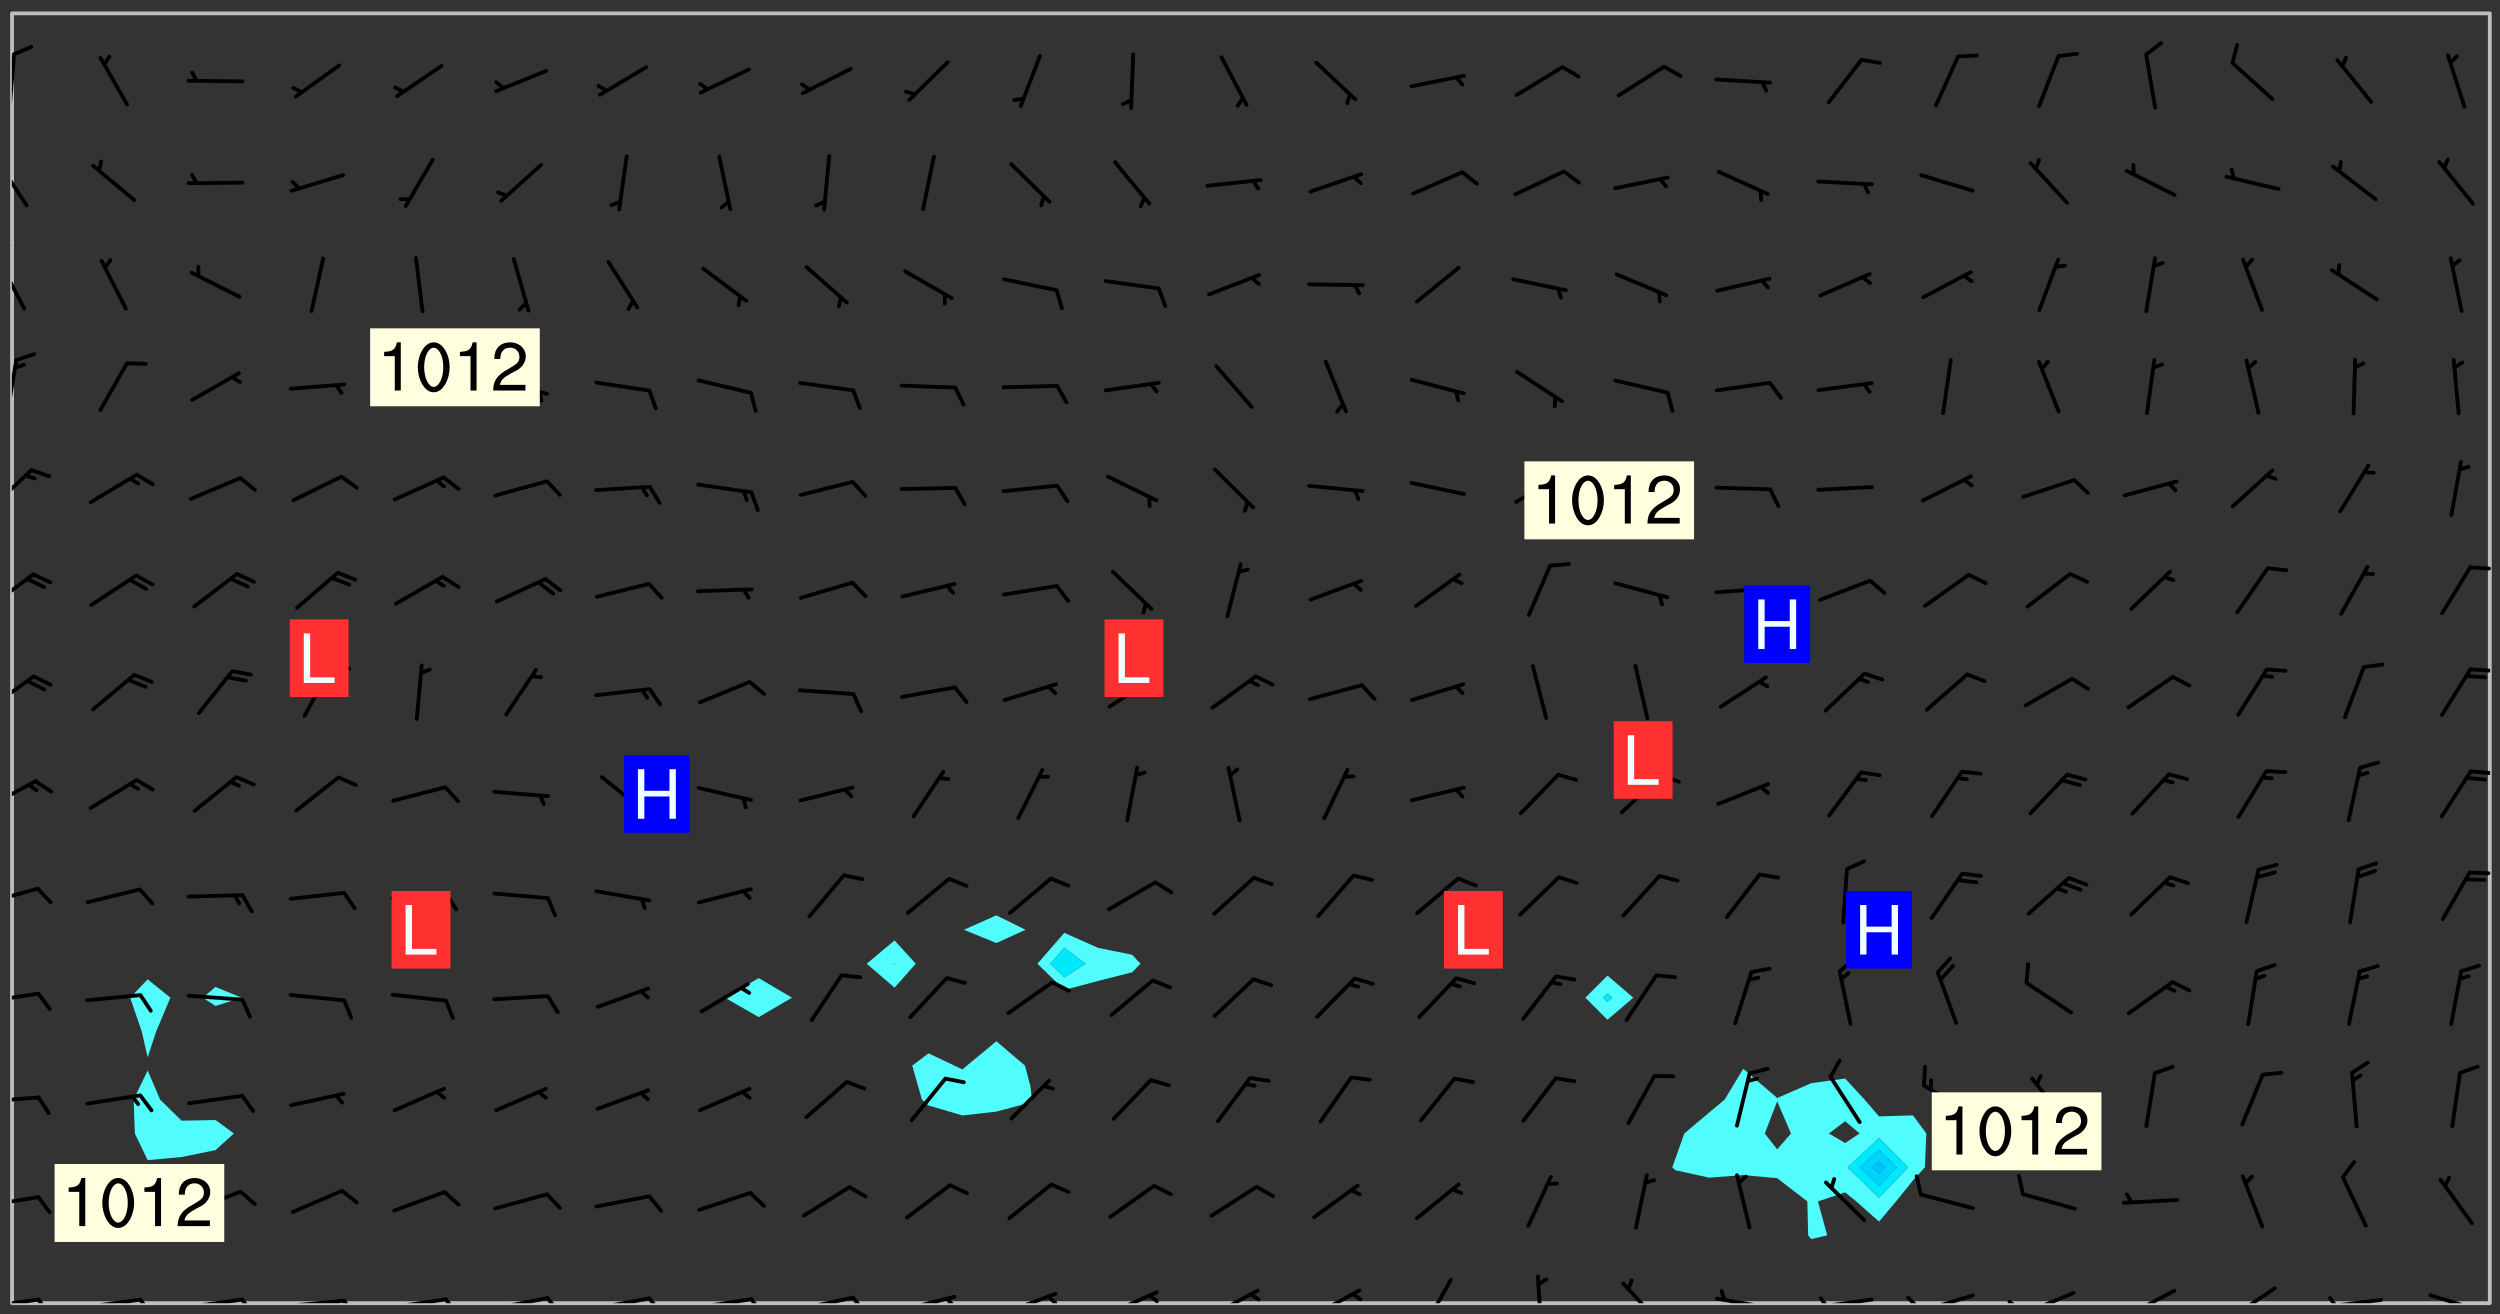 <svg xmlns="http://www.w3.org/2000/svg" role="img" xmlns:xlink="http://www.w3.org/1999/xlink" viewBox="142.45 309.95 326.84 171.84"><rect x="142.45" y="309.95" width="326.84" height="171.84" fill="#333333" stroke="none"/><defs><clipPath id="clip2"><path d="M 144 311.672 L 145 311.672 L 145 480.328 L 144 480.328 Z M 144 311.672"/></clipPath><clipPath id="clip3"><path d="M 144 311.672 L 468 311.672 L 468 480.328 L 144 480.328 Z M 144 311.672"/></clipPath><clipPath id="clip4"><path d="M 467 311.672 L 468 311.672 L 468 480.328 L 467 480.328 Z M 467 311.672"/></clipPath><clipPath id="clip5"><path d="M 144 479 L 148 479 L 148 480.328 L 144 480.328 Z M 144 479"/></clipPath><clipPath id="clip6"><path d="M 147 479 L 150 479 L 150 480.328 L 147 480.328 Z M 147 479"/></clipPath><clipPath id="clip7"><path d="M 153 479 L 162 479 L 162 480.328 L 153 480.328 Z M 153 479"/></clipPath><clipPath id="clip8"><path d="M 160 479 L 163 479 L 163 480.328 L 160 480.328 Z M 160 479"/></clipPath><clipPath id="clip9"><path d="M 166 479 L 175 479 L 175 480.328 L 166 480.328 Z M 166 479"/></clipPath><clipPath id="clip10"><path d="M 173 479 L 176 479 L 176 480.328 L 173 480.328 Z M 173 479"/></clipPath><clipPath id="clip11"><path d="M 180 479 L 188 479 L 188 480.328 L 180 480.328 Z M 180 479"/></clipPath><clipPath id="clip12"><path d="M 187 479 L 190 479 L 190 480.328 L 187 480.328 Z M 187 479"/></clipPath><clipPath id="clip13"><path d="M 193 479 L 201 479 L 201 480.328 L 193 480.328 Z M 193 479"/></clipPath><clipPath id="clip14"><path d="M 200 479 L 203 479 L 203 480.328 L 200 480.328 Z M 200 479"/></clipPath><clipPath id="clip15"><path d="M 206 479 L 215 479 L 215 480.328 L 206 480.328 Z M 206 479"/></clipPath><clipPath id="clip16"><path d="M 213 479 L 216 479 L 216 480.328 L 213 480.328 Z M 213 479"/></clipPath><clipPath id="clip17"><path d="M 220 479 L 228 479 L 228 480.328 L 220 480.328 Z M 220 479"/></clipPath><clipPath id="clip18"><path d="M 227 479 L 230 479 L 230 480.328 L 227 480.328 Z M 227 479"/></clipPath><clipPath id="clip19"><path d="M 233 479 L 241 479 L 241 480.328 L 233 480.328 Z M 233 479"/></clipPath><clipPath id="clip20"><path d="M 240 479 L 243 479 L 243 480.328 L 240 480.328 Z M 240 479"/></clipPath><clipPath id="clip21"><path d="M 246 479 L 255 479 L 255 480.328 L 246 480.328 Z M 246 479"/></clipPath><clipPath id="clip22"><path d="M 253 479 L 256 479 L 256 480.328 L 253 480.328 Z M 253 479"/></clipPath><clipPath id="clip23"><path d="M 260 479 L 268 479 L 268 480.328 L 260 480.328 Z M 260 479"/></clipPath><clipPath id="clip24"><path d="M 266 479 L 268 479 L 268 480.328 L 266 480.328 Z M 266 479"/></clipPath><clipPath id="clip25"><path d="M 273 478 L 281 478 L 281 480.328 L 273 480.328 Z M 273 478"/></clipPath><clipPath id="clip26"><path d="M 279 479 L 281 479 L 281 480.328 L 279 480.328 Z M 279 479"/></clipPath><clipPath id="clip27"><path d="M 287 478 L 294 478 L 294 480.328 L 287 480.328 Z M 287 478"/></clipPath><clipPath id="clip28"><path d="M 292 479 L 294 479 L 294 480.328 L 292 480.328 Z M 292 479"/></clipPath><clipPath id="clip29"><path d="M 300 478 L 308 478 L 308 480.328 L 300 480.328 Z M 300 478"/></clipPath><clipPath id="clip30"><path d="M 305 478 L 308 478 L 308 480.328 L 305 480.328 Z M 305 478"/></clipPath><clipPath id="clip31"><path d="M 313 478 L 321 478 L 321 480.328 L 313 480.328 Z M 313 478"/></clipPath><clipPath id="clip32"><path d="M 319 478 L 321 478 L 321 480.328 L 319 480.328 Z M 319 478"/></clipPath><clipPath id="clip33"><path d="M 328 477 L 333 477 L 333 480.328 L 328 480.328 Z M 328 477"/></clipPath><clipPath id="clip34"><path d="M 343 476 L 345 476 L 345 480.328 L 343 480.328 Z M 343 476"/></clipPath><clipPath id="clip35"><path d="M 354 477 L 360 477 L 360 480.328 L 354 480.328 Z M 354 477"/></clipPath><clipPath id="clip36"><path d="M 366 479 L 375 479 L 375 480.328 L 366 480.328 Z M 366 479"/></clipPath><clipPath id="clip37"><path d="M 367 478 L 369 478 L 369 480.328 L 367 480.328 Z M 367 478"/></clipPath><clipPath id="clip38"><path d="M 379 479 L 388 479 L 388 480.328 L 379 480.328 Z M 379 479"/></clipPath><clipPath id="clip39"><path d="M 380 479 L 382 479 L 382 480.328 L 380 480.328 Z M 380 479"/></clipPath><clipPath id="clip40"><path d="M 393 479 L 401 479 L 401 480.328 L 393 480.328 Z M 393 479"/></clipPath><clipPath id="clip41"><path d="M 391 479 L 394 479 L 394 480.328 L 391 480.328 Z M 391 479"/></clipPath><clipPath id="clip42"><path d="M 406 478 L 414 478 L 414 480.328 L 406 480.328 Z M 406 478"/></clipPath><clipPath id="clip43"><path d="M 404 479 L 408 479 L 408 480.328 L 404 480.328 Z M 404 479"/></clipPath><clipPath id="clip44"><path d="M 420 478 L 427 478 L 427 480.328 L 420 480.328 Z M 420 478"/></clipPath><clipPath id="clip45"><path d="M 418 480 L 421 480 L 421 480.328 L 418 480.328 Z M 418 480"/></clipPath><clipPath id="clip46"><path d="M 433 478 L 441 478 L 441 480.328 L 433 480.328 Z M 433 478"/></clipPath><clipPath id="clip47"><path d="M 433 480 L 436 480 L 436 480.328 L 433 480.328 Z M 433 480"/></clipPath><clipPath id="clip48"><path d="M 446 479 L 454 479 L 454 480.328 L 446 480.328 Z M 446 479"/></clipPath><clipPath id="clip49"><path d="M 446 479 L 449 479 L 449 480.328 L 446 480.328 Z M 446 479"/></clipPath><clipPath id="clip50"><path d="M 459 479 L 468 479 L 468 480.328 L 459 480.328 Z M 459 479"/></clipPath><clipPath id="clip51"><path d="M 144 466 L 148 466 L 148 468 L 144 468 Z M 144 466"/></clipPath><clipPath id="clip52"><path d="M 144 453 L 148 453 L 148 455 L 144 455 Z M 144 453"/></clipPath><clipPath id="clip53"><path d="M 144 439 L 148 439 L 148 442 L 144 442 Z M 144 439"/></clipPath><clipPath id="clip54"><path d="M 144 425 L 148 425 L 148 429 L 144 429 Z M 144 425"/></clipPath><clipPath id="clip55"><path d="M 465 423 L 468 423 L 468 425 L 465 425 Z M 465 423"/></clipPath><clipPath id="clip56"><path d="M 144 411 L 148 411 L 148 416 L 144 416 Z M 144 411"/></clipPath><clipPath id="clip57"><path d="M 465 410 L 468 410 L 468 412 L 465 412 Z M 465 410"/></clipPath><clipPath id="clip58"><path d="M 144 398 L 148 398 L 148 403 L 144 403 Z M 144 398"/></clipPath><clipPath id="clip59"><path d="M 465 397 L 468 397 L 468 398 L 465 398 Z M 465 397"/></clipPath><clipPath id="clip60"><path d="M 144 384 L 148 384 L 148 390 L 144 390 Z M 144 384"/></clipPath><clipPath id="clip61"><path d="M 465 383 L 468 383 L 468 385 L 465 385 Z M 465 383"/></clipPath><clipPath id="clip62"><path d="M 144 371 L 147 371 L 147 377 L 144 377 Z M 144 371"/></clipPath><clipPath id="clip63"><path d="M 144 356 L 145 356 L 145 365 L 144 365 Z M 144 356"/></clipPath><clipPath id="clip64"><path d="M 144 343 L 146 343 L 146 351 L 144 351 Z M 144 343"/></clipPath><clipPath id="clip65"><path d="M 144 341 L 145 341 L 145 345 L 144 345 Z M 144 341"/></clipPath><clipPath id="clip66"><path d="M 144 330 L 147 330 L 147 338 L 144 338 Z M 144 330"/></clipPath><clipPath id="clip67"><path d="M 144 316 L 145 316 L 145 325 L 144 325 Z M 144 316"/></clipPath><g id="surface1449" clip-path="url(#clip1)"><path fill="#fff" fill-opacity="0" fill-rule="evenodd" d="M 0 0 L 1000 0 L 1000 1000 L 0 1000 Z M 0 0"/><path fill="#d3d3d3" fill-opacity="0" fill-rule="evenodd" d="M162.152 355.867L161.918 356.16 161.977 356.395 162.094 356.566 162.27 356.801 162.562 357.148 162.676 357.207 162.793 357.035 162.852 356.801 163.027 356.625 163.492 356.449 164.191 356.449 164.426 356.742 164.715 357.559 164.773 357.734 164.949 357.965 165.301 358.199 166 358.898 166.172 359.074 166.406 359.422 166.641 359.832 166.93 360.414 167.34 360.879 167.57 361.113 167.805 361.289 167.922 361.52 168.098 361.812 168.27 362.977 168.27 363.211 168.328 363.5 168.387 363.617 168.504 363.734 168.852 364.145 168.969 364.316 169.145 364.492 169.32 364.727 169.438 364.898 169.609 365.25 169.668 365.484 169.902 365.891 170.137 365.832 169.961 366.008 169.902 366.938 169.32 366.938 169.086 366.824 168.738 366.938 168.621 367.055 168.562 367.348 168.504 367.523 168.387 367.695 167.922 367.988 167.863 368.223 167.805 368.336 167.805 368.98 167.863 369.152 167.863 369.562 167.922 369.621 167.922 370.027 167.98 370.434 168.098 370.609 168.156 370.668 168.387 371.309 168.328 371.602 168.328 372.301 168.27 372.883 168.27 373.117 168.211 373.348 168.156 373.699 168.156 375.621 168.211 375.738 168.637 375.738 168.27 375.855 168.246 376.207 169.137 377.375 170.879 377.914 172.219 378.273 172.219 378.812 172.309 379.621 172.844 380.336 174.363 380.605 175.254 380.52 175.344 381.684 175.879 381.863 177.039 381.684 179.094 380.699 180.254 380.336 182.133 380.16 183.828 379.98 183.648 380.699 182.133 380.785 180.883 380.875 180.078 381.145 179.004 381.953 179.273 382.672 179.809 383.57 179.629 384.195 179.363 385.004 179.629 386.082 180.254 386.98 181.059 387.16 182.309 386.98 182.043 387.703 182.141 388.207 182.195 388.5 182.195 388.672 182.254 388.965 182.254 389.371 182.43 389.488 182.781 389.605 183.188 389.605 183.48 389.43 183.594 389.312 183.652 389.195 183.77 388.965 183.828 388.789 184.18 388.324 184.41 388.148 184.586 388.09 184.762 388.148 184.82 388.324 184.938 389.312 184.992 389.781 185.051 389.953 185.168 390.188 185.344 390.246 186.16 390.305 186.449 390.305 186.566 390.539 186.625 390.945 186.684 391.297 186.684 392.402 186.801 392.695 186.918 393.043 187.207 393.742 187.383 394.094 187.965 394.848 188.316 395.023 188.488 395.082 188.957 395.316 189.598 395.781 189.945 396.016 190.238 396.191 190.531 396.246 190.762 396.309 191.578 396.656 191.871 396.832 191.984 397.004 192.336 397.355 192.453 397.531 192.977 398.172 192.977 398.461 193.035 398.812 193.035 399.16 193.094 399.512 193.152 399.801 193.27 399.859 193.441 399.918 193.617 399.918 194.199 400.152 194.375 400.27 194.551 400.559 194.727 400.793 194.84 401.027 195.133 401.258 195.25 401.375 195.25 401.785 195.309 401.84 195.598 402.074 195.832 402.191 195.891 402.309 196.008 402.48 196.066 402.598 196.297 402.832 196.355 403.008 196.59 403.066 196.707 403.125 196.59 403.238 196.531 403.355 196.531 403.473 196.414 403.766 196.297 404.055 196.297 404.637 196.473 404.754 196.59 404.812 196.648 404.93 196.766 405.047 196.879 405.105 197.055 405.453 197.113 405.805 197.172 406.211 197.172 406.387 197.113 406.562 196.996 407.262 196.996 407.434 197.113 407.609 197.406 407.902 197.812 407.902 197.988 408.02 198.105 408.191 198.223 408.484 198.223 408.719 197.695 408.719 197.465 408.484 197.23 408.484 197.055 408.543 196.996 409.242 197.055 409.59 197.172 409.766 197.348 410.176 197.465 410.406 197.754 410.875 197.93 410.93 198.453 410.93 198.688 410.988 199.445 411.629 199.504 411.922 199.504 412.156 199.562 412.215 199.793 412.562 199.793 412.914 199.676 413.086 199.676 413.379 199.969 413.668 200.262 413.844 200.434 413.902 200.727 414.078 201.02 414.195 201.602 414.602 201.891 414.836 202.184 415.012 202.402 415.172 202.418 415.184 202.648 415.359 203.289 415.883 203.465 416.117 203.582 416.293 203.758 416.469 203.871 416.641 203.871 417.281 203.988 417.457 204.457 417.574 205.039 417.691 205.273 417.75 205.504 417.863 205.797 417.98 205.91 418.039 206.496 418.391 206.785 418.562 206.961 418.625 207.137 418.68 207.312 418.738 208.012 419.09 208.301 419.266 208.535 419.32 208.824 419.496 209.059 419.613 209.699 420.02 209.992 420.137 210.164 420.195 210.398 420.254 210.809 420.312 211.039 420.371 211.273 420.488 211.332 420.66 210.922 420.836 211.391 420.895 211.449 421.188 211.562 421.422 211.738 421.477 211.973 421.535 212.148 421.594 212.555 421.711 213.195 421.945 213.312 422.117 213.371 422.352 213.371 422.527 213.312 422.645 213.254 423.051 213.488 423.285 213.605 423.344 213.953 423.461 214.594 423.691 214.77 423.809 215.059 423.926 215.234 424.102 215.469 424.566 216.051 425.672 216.227 425.848 216.574 426.023 216.75 426.141 217.102 426.258 218.148 426.781 218.383 426.84 218.848 426.953 219.141 427.012 219.605 427.188 220.363 427.77 220.598 428.004 220.945 428.469 221.121 428.645 221.41 428.879 222.227 429.578 222.52 429.754 222.809 430.043 223.102 430.219 223.395 430.508 224.09 431.148 224.266 431.324 224.559 431.559 224.848 431.793 225.316 432.082 225.957 432.664 226.305 432.898 226.539 433.191 226.887 433.539 227.238 434.004 228.172 434.996 228.52 435.402 228.637 435.578 228.871 435.637 228.984 435.754 229.629 435.93 229.859 436.043 230.094 436.102 230.387 436.277 230.617 436.395 231.551 437.094 231.957 437.5 232.191 437.676 232.598 437.852 232.832 437.969 233.648 438.316 233.996 438.551 234.23 438.668 234.523 438.957 234.754 439.074 235.512 439.426 235.863 439.598 236.094 439.656 236.387 439.773 236.621 439.832 237.492 440.008 238.309 440.008 238.777 440.238 238.949 440.297 239.824 440.996 240.289 441.113 240.582 441.172 240.758 441.23 240.988 441.289 241.457 441.348 241.805 441.406 242.156 441.465 242.562 441.523 242.855 441.523 243.027 441.582 243.027 441.812 243.203 441.988 243.496 441.988 243.844 442.047 244.195 442.105 244.895 442.223 245.535 442.223 246 441.988 246.293 441.812 246.465 441.695 246.875 441.523 247.164 441.348 248.098 440.883 248.566 440.59 249.09 440.297 249.555 440.125 250.02 439.949 251.07 439.484 251.359 439.367 251.77 439.25 252.059 439.133 252.586 438.957 254.102 438.258 254.684 437.91 254.973 437.852 255.266 437.793 255.613 437.676 256.488 437.445 256.84 437.328 256.953 437.328 257.188 437.27 258.062 437.035 258.297 436.977 259.109 436.977 259.461 436.918 260.277 436.801 260.449 436.742 260.801 436.688 261.094 436.629 261.324 436.57 262.141 436.395 262.316 436.336 262.664 436.336 262.898 436.277 263.363 436.16 264.121 435.988 264.355 435.93 264.703 435.93 265.113 435.812 265.402 435.754 266.688 435.695 266.977 435.695 267.387 435.637 267.617 435.578 267.793 435.578 268.668 435.461 269.074 435.461 269.484 435.344 269.832 435.344 270.184 435.23 271.055 435.172 272.805 435.172 273.852 435.461 274.262 435.578 274.551 435.695 274.902 435.812 275.191 435.93 276.242 436.102 276.531 436.16 276.824 436.16 277.117 436.219 277.289 436.277 277.699 436.336 277.871 436.395 277.988 436.453 278.105 436.453 278.223 436.512 278.574 436.57 278.688 436.57 279.098 436.637 281.02 437.031 282.945 437.426 284.465 437.875 286.16 438.594 288.305 439.398 289.91 438.68 291.34 437.875 292.5 436.797 293.75 436.348 296.785 435.629 298.66 435.27 300.805 433.922 303.039 432.668 305.539 431.41 307.234 430.961 309.02 430.781 310.18 430.512 310.805 431.051 312.145 430.781 312.859 429.793 313.844 428.449 314.289 428.27 315.094 427.91 316.969 427.371 318.754 426.922 320.004 426.652 321.164 426.562 322.863 426.473 324.824 426.203 326.074 426.113 326.613 426.113 327.238 426.023 328.129 426.023 330.273 425.844 332.684 425.664 335.273 425.574 336.969 425.754 338.578 425.844 340.008 426.203 341.168 426.922 343.043 427.91 344.203 429.438 344.469 430.152 345.098 430.242 345.453 431.141 345.988 431.68 346.523 433.207 347.598 433.566 348.133 433.566 347.328 434.102 347.418 435.809 348.133 438.504 349.023 439.309 349.918 440.297 350.633 441.555 352.418 442.094 353.938 441.914 354.293 443.258 355.902 442.453 356.883 441.914 357.152 442.184 357.469 441.969 357.688 441.824 358.488 442.273 358.938 441.914 359.293 441.914 359.828 441.645 360.367 440.926 360.902 440.656 361.527 439.668 362.688 440.117 363.527 440.488 364.922 441.105 366.617 440.926 368.223 440.926 370.008 441.016 370.188 439.309 370.723 437.965 371.527 438.234 372.02 439.082 372.422 439.488 372.332 440.027 372.332 440.387 373.047 440.836 373.758 440.566 375.188 440.566 375.547 441.555 375.992 442.812 376.707 444.156 377.957 444.785 379.652 445.414 380.367 445.234 380.547 444.695 381.527 444.605 381.977 444.965 382.062 446.223 381.797 446.852 381.262 447.031 381.262 447.57 381.977 448.555 382.242 449.094 383.227 450.082 384.027 451.16 383.762 451.52 383.672 452.418 383.047 454.75 382.691 456.816 382.602 458.609 382.422 459.328 382.332 459.867 382.332 461.305 381.352 463.188 380.992 464.895 380.457 465.793 379.652 466.961 379.387 467.5 381.441 468.754 381.527 469.113 381.172 469.652 381.082 469.473 381.082 470.281 381.172 471.719 380.727 472.434 379.652 472.527 379.387 473.242 379.922 474.141 380.727 474.859 381.887 475.668 383.227 475.938 383.672 476.297 383.316 476.746 381.527 476.656 380.277 476.207 379.562 475.488 378.938 475.398 378.762 478.988 378.574 480.297 467.934 480.297 467.934 311.703 412.664 311.703 412.664 360.785 413.426 360.91 416.715 361.453 418.738 364.289 418.738 367.043 421.09 367.375 423.438 367.707 427.488 367.707 426.109 371.867 424.086 372.574 422.062 373.277 421.52 373.621 418.926 375.238 418.738 375.355 416.715 373.277 415.984 370.535 413.312 368.457 411.938 364.957 411.871 364.875 409.914 362.203 412.664 360.785 412.664 311.703 294.422 311.703 294.422 403.117 294.539 403.148 294.672 403.16 294.746 403.234 294.852 403.281 294.941 403.34 295.027 403.398 295.117 403.457 295.414 403.754 295.473 403.844 295.504 403.961 295.531 404.078 295.547 404.215 295.516 404.332 295.457 404.422 295.398 404.508 295.355 404.613 295.309 404.715 295.281 404.836 295.281 404.98 295.457 405.25 295.605 405.398 295.68 405.484 295.754 405.559 295.797 405.664 295.859 405.754 295.918 405.84 295.961 405.945 296.02 406.035 296.066 406.137 296.109 406.242 296.168 406.328 296.285 406.508 296.359 406.582 296.422 406.668 296.48 406.758 296.523 406.863 296.582 406.953 296.641 407.039 296.703 407.129 296.762 407.219 296.805 407.32 296.922 407.5 296.996 407.574 297.055 407.66 297.129 407.734 297.219 407.793 297.324 407.84 297.473 407.84 297.605 407.824 297.738 407.84 297.84 407.793 297.914 407.719 297.961 407.617 297.945 407.484 297.945 407.336 297.898 407.23 297.871 407.113 297.824 407.012 297.797 406.891 297.754 406.789 297.691 406.699 297.648 406.598 297.605 406.492 297.574 406.375 297.559 406.242 297.547 406.105 297.633 406.047 297.691 405.961 297.812 405.93 297.855 406.035 297.871 406.168 297.871 406.285 297.93 406.387 297.988 406.477 298.078 406.535 298.227 406.684 298.285 406.773 298.328 406.879 298.316 406.98 298.402 407.039 298.508 407.086 298.594 407.145 298.684 407.203 298.758 407.277 298.641 407.305 298.535 407.352 298.449 407.41 298.375 407.484 298.316 407.574 298.254 407.66 298.227 407.781 298.18 407.883 298.137 407.988 298.105 408.105 298.094 408.238 298.078 408.371 298.078 408.52 298.105 408.637 298.152 408.742 298.195 408.844 298.254 408.934 298.328 409.008 298.418 409.066 298.492 409.141 298.582 409.199 298.641 409.289 298.684 409.395 298.73 409.496 298.848 409.527 298.98 409.543 299.129 409.543 299.246 409.512 299.352 409.555 299.395 409.66 299.441 409.762 299.469 409.883 299.5 410 299.527 410.117 299.559 410.238 299.586 410.355 299.691 410.398 299.793 410.445 299.926 410.43 300.074 410.578 300.137 410.664 300.211 410.738 300.281 410.812 300.371 410.875 300.477 410.918 300.578 410.961 300.695 410.992 300.832 411.008 300.949 410.977 301.023 410.902 301.051 410.785 301.039 410.652 301.008 410.531 300.98 410.414 301.023 410.309 301.141 410.309 301.23 410.371 301.348 410.398 301.496 410.398 301.629 410.414 301.777 410.414 301.91 410.43 302.043 410.414 302.191 410.414 302.324 410.398 302.457 410.387 302.594 410.398 302.711 410.371 302.844 410.355 303.035 410.297 302.977 410.473 302.961 410.605 302.934 410.727 302.918 410.859 302.859 410.945 302.727 410.961 302.621 411.008 302.516 411.051 302.398 411.082 302.281 411.109 302.016 411.141 301.867 411.141 301.734 411.156 301.66 411.23 301.719 411.316 301.867 411.465 301.984 411.645 302.059 411.715 302.148 411.777 302.238 411.836 302.324 411.895 302.414 411.953 302.516 411.996 302.621 412.059 302.727 412.102 302.812 412.16 302.918 412.207 303.02 412.25 303.199 412.367 303.258 412.457 303.215 412.559 303.168 412.664 303.184 412.797 303.406 413.02 303.465 413.109 303.508 413.211 303.539 413.332 303.582 413.434 303.598 413.566 303.629 413.684 303.641 413.82 303.672 413.938 303.82 414.086 303.922 414.129 304.027 414.172 304.145 414.203 304.277 414.219 304.414 414.234 304.531 414.234 304.648 414.203 304.738 414.145 304.781 414.039 304.828 413.938 304.871 413.832 304.902 413.715 304.914 413.582 304.914 413.434 304.902 413.301 304.887 413.168 304.855 413.051 304.812 412.945 304.766 412.84 304.723 412.738 304.68 412.633 304.664 412.5 304.68 412.367 304.707 412.25 304.738 412.133 304.766 412.012 304.812 411.91 304.902 411.852 304.988 411.789 305.062 411.715 305.152 411.656 305.375 411.434 305.434 411.348 305.508 411.273 305.625 411.094 305.684 411.008 305.684 410.859 305.609 410.785 305.508 410.738 305.402 410.695 305.301 410.652 305.242 410.562 305.195 410.457 305.168 410.34 305.258 410.281 305.375 410.25 305.477 410.207 305.656 410.09 305.805 409.941 305.816 409.809 305.805 409.703 305.715 409.645 305.582 409.66 305.434 409.66 305.301 409.676 305.168 409.66 305.047 409.629 304.961 409.57 304.887 409.496 304.828 409.406 304.766 409.32 304.648 409.141 304.59 409.055 304.621 408.934 304.707 408.875 304.828 408.844 304.887 408.758 304.887 408.637 304.855 408.52 304.797 408.43 304.738 408.344 304.691 408.238 304.664 408.121 304.648 407.988 304.707 407.898 304.781 407.824 304.871 407.766 304.988 407.586 305.062 407.512 305.121 407.426 305.27 407.277 305.391 407.246 305.523 407.23 305.656 407.246 305.73 407.32 305.773 407.426 305.789 407.559 305.758 407.676 305.641 407.707 305.508 407.719 305.359 407.867 305.316 407.973 305.27 408.074 305.242 408.195 305.211 408.312 305.211 408.461 305.242 408.578 305.285 408.684 305.344 408.773 305.418 408.844 305.492 408.918 305.609 408.949 305.73 408.977 305.848 408.949 305.98 408.934 306.098 408.934 306.188 408.992 306.262 409.066 306.309 409.172 306.367 409.258 306.469 409.305 306.602 409.32 306.707 409.363 306.793 409.422 306.781 409.527 306.707 409.602 306.527 409.719 306.469 409.809 306.379 409.867 306.309 409.941 306.234 410.016 306.172 410.105 306.145 410.223 306.129 410.355 306.145 410.488 306.129 410.621 306.129 410.77 306.145 410.902 306.172 411.02 306.203 411.141 306.277 411.215 306.367 411.273 306.453 411.332 306.543 411.391 306.66 411.422 306.66 411.508 306.559 411.555 306.469 411.613 306.203 411.645 306.086 411.672 305.938 411.672 305.832 411.715 305.73 411.762 305.672 411.852 305.609 412.086 305.598 412.219 305.566 412.34 305.551 412.473 305.551 412.766 305.539 412.898 305.551 413.035 305.566 413.168 305.699 413.184 305.832 413.195 305.953 413.227 306.039 413.285 306.113 413.359 306.16 413.465 306.203 413.566 306.219 413.699 306.219 414.145 306.203 414.277 306.203 414.723 306.234 414.988 306.262 415.105 306.277 415.238 306.309 415.355 306.395 415.566 306.426 415.832 306.426 415.98 306.395 416.098 306.367 416.215 306.336 416.336 306.309 416.453 306.277 416.57 306.246 416.691 306.234 416.824 306.219 416.957 306.309 417.016 306.426 416.984 306.527 417 306.574 417.105 306.543 417.371 306.543 417.812 306.5 417.918 306.453 418.023 306.41 418.125 306.367 418.23 306.309 418.316 306.277 418.438 306.234 418.555 306.203 418.672 306.188 418.805 306.203 418.938 306.262 419.027 306.367 419.074 306.453 419.133 306.512 419.219 306.5 419.355 306.469 419.473 306.426 419.574 306.426 420.02 306.41 420.152 306.41 420.301 306.379 420.418 306.336 420.523 306.309 420.641 306.262 420.746 306.219 420.848 306.188 420.969 306.16 421.086 306.129 421.219 306.098 421.336 306.07 421.453 306.027 421.559 305.996 421.676 305.965 421.797 305.953 421.93 305.938 422.062 305.938 422.359 305.965 422.477 305.965 422.625 306.012 423.023 306.039 423.141 306.098 423.23 306.219 423.262 306.367 423.262 306.5 423.246 306.559 423.336 306.559 423.453 306.5 423.543 306.41 423.602 306.309 423.645 306.203 423.691 306.113 423.75 306.027 423.809 305.891 423.824 305.773 423.793 305.641 423.777 305.539 423.824 305.477 423.91 305.465 424.047 305.449 424.18 305.418 424.297 305.391 424.414 305.375 424.547 305.344 424.668 305.344 424.965 305.359 425.098 305.391 425.215 305.391 425.363 305.402 425.496 305.402 425.645 305.375 425.762 305.328 425.863 305.301 425.984 305.27 426.102 305.211 426.191 305.137 426.266 305.035 426.309 304.93 426.355 304.812 426.383 304.691 426.414 304.59 426.367 304.648 426.281 304.754 426.234 304.781 426.117 304.812 426 304.84 425.879 304.871 425.762 304.871 425.613 304.887 425.48 304.855 425.363 304.812 425.258 304.707 425.273 304.633 425.348 304.531 425.391 304.441 425.453 304.367 425.527 304.324 425.629 304.309 425.762 304.277 425.879 304.25 426 304.219 426.117 304.191 426.234 304.16 426.355 304.133 426.473 304.102 426.59 304.059 426.695 303.969 426.754 303.879 426.754 303.762 426.723 303.73 426.637 303.746 426.5 303.715 426.383 303.715 426.234 303.703 426.102 303.703 425.953 303.641 425.719 303.613 425.598 303.57 425.496 303.523 425.391 303.465 425.305 303.406 425.215 303.363 425.109 303.301 425.023 303.152 424.875 303.082 424.801 302.977 424.754 302.871 424.711 302.77 424.668 302.473 424.371 302.383 424.297 302.297 424.238 302.191 424.195 302.102 424.133 302.016 424.074 301.91 424.031 301.82 423.973 301.734 423.91 301.66 423.84 301.555 423.793 301.469 423.734 301.363 423.691 301.273 423.629 301.172 423.586 301.066 423.543 300.98 423.484 300.875 423.438 300.77 423.395 300.668 423.348 300.578 423.289 300.477 423.246 300.371 423.203 300.281 423.141 300.164 423.113 300.031 423.098 299.898 423.113 299.75 423.113 299.617 423.129 299.5 423.098 299.41 423.039 299.336 422.965 299.246 422.906 299.145 422.859 298.996 422.859 298.875 422.832 298.773 422.789 298.699 422.715 298.582 422.535 298.492 422.477 298.391 422.434 298.301 422.371 298.195 422.328 298.105 422.27 298.02 422.211 297.914 422.164 297.855 422.078 297.797 421.988 297.754 421.883 297.707 421.781 297.633 421.707 297.547 421.648 297.473 421.574 297.383 421.516 297.16 421.293 297.117 421.188 297.086 420.922 297.191 420.879 297.336 420.879 297.441 420.922 297.516 420.996 297.605 421.055 297.691 421.113 297.797 421.16 297.887 421.219 298.035 421.367 298.105 421.441 298.254 421.59 298.316 421.676 298.391 421.75 298.477 421.809 298.551 421.883 298.641 421.945 298.73 422.004 298.816 422.062 299.086 422.238 299.188 422.285 299.293 422.328 299.395 422.371 299.441 422.297 299.5 422.211 299.574 422.137 299.645 422.062 299.75 422.105 299.824 422.18 299.883 422.27 299.926 422.371 299.973 422.477 300.016 422.582 300.137 422.609 300.254 422.582 300.328 422.492 300.371 422.387 300.43 422.297 300.504 422.223 300.609 422.18 300.727 422.152 300.859 422.164 300.949 422.223 301.098 422.371 301.156 422.461 301.199 422.566 301.246 422.668 301.289 422.773 301.332 422.875 301.438 422.922 301.543 422.965 301.676 422.98 301.762 422.922 301.82 422.832 301.895 422.758 302 422.715 302.117 422.742 302.223 422.789 302.324 422.832 302.43 422.875 302.531 422.922 302.711 423.039 302.711 423.156 302.695 423.289 302.711 423.422 302.727 423.559 302.785 423.645 302.887 423.691 303.008 423.719 303.125 423.75 303.273 423.75 303.391 423.719 303.449 423.629 303.629 423.512 303.688 423.422 303.762 423.348 303.82 423.262 303.938 423.082 304.117 422.965 304.234 422.996 304.324 423.055 304.367 423.129 304.352 423.262 304.352 423.379 304.441 423.438 304.59 423.438 304.723 423.422 304.855 423.41 305.121 423.379 305.227 423.336 305.344 423.305 305.465 423.277 305.539 423.203 305.609 423.129 305.672 423.039 305.656 422.934 305.609 422.832 305.508 422.789 305.402 422.773 305.285 422.801 305.02 422.832 304.871 422.832 304.797 422.758 304.707 422.699 304.59 422.668 304.473 422.641 304.34 422.625 304.191 422.625 304.059 422.641 303.762 422.641 303.656 422.594 303.508 422.445 303.465 422.344 303.406 422.254 303.629 422.031 303.715 421.973 303.82 421.93 303.938 421.898 304.07 421.883 304.203 421.898 304.34 421.914 304.441 421.957 304.574 421.945 304.664 421.883 304.766 421.84 304.828 421.75 304.781 421.648 304.691 421.59 304.574 421.559 304.473 421.516 304.414 421.426 304.352 421.336 304.352 421.219 304.367 421.086 304.473 421.039 304.547 420.969 304.547 420.848 304.457 420.789 304.426 420.672 304.516 420.613 304.59 420.539 304.633 420.434 304.691 420.344 304.738 420.242 304.754 420.109 304.754 419.961 304.707 419.855 304.664 419.754 304.574 419.695 304.441 419.68 304.34 419.637 304.203 419.621 304.086 419.59 303.641 419.59 303.508 419.574 303.375 419.562 303.242 419.547 303.125 419.516 302.977 419.516 302.844 419.5 302.711 419.488 302.445 419.457 302.324 419.414 302.238 419.355 302.164 419.281 302.164 419.133 302.176 419 302.281 418.953 302.383 418.91 302.516 418.895 302.668 418.895 302.801 418.879 303.094 418.879 303.215 418.91 303.316 418.953 303.406 419.012 303.641 419.074 303.762 419.027 303.852 418.969 303.953 418.926 304.086 418.91 304.191 418.953 304.293 419 304.426 419.012 304.547 418.984 304.691 418.984 304.812 418.953 304.93 418.926 305.035 418.879 305.109 418.805 305.195 418.746 305.344 418.598 305.402 418.512 305.449 418.406 305.477 418.289 305.492 418.184 305.391 418.141 305.301 418.082 305.184 418.051 305.078 418.008 304.988 417.945 304.914 417.859 304.84 417.785 304.738 417.742 304.633 417.695 304.531 417.652 304.473 417.562 304.426 417.461 304.34 417.25 304.277 417.164 304.219 417.074 304.145 417 304.059 416.941 303.789 416.941 303.672 416.973 303.582 417.031 303.48 417.074 303.348 417.09 303.242 417.074 303.215 416.957 303.152 416.867 303.035 416.836 302.934 416.793 302.785 416.645 302.754 416.527 302.738 416.422 302.812 416.348 302.992 416.23 303.109 416.203 303.227 416.172 303.363 416.188 303.465 416.23 303.57 416.273 303.672 416.32 303.777 416.363 303.895 416.395 304.027 416.41 304.145 416.438 304.277 416.453 304.383 416.438 304.473 416.379 304.398 416.305 304.293 416.262 304.219 416.188 304.145 416.098 303.996 415.949 303.91 415.891 303.82 415.832 303.746 415.758 303.656 415.699 303.555 415.652 303.434 415.625 303.332 415.578 303.227 415.535 303.109 415.504 303.008 415.461 302.887 415.43 302.738 415.43 302.621 415.461 302.516 415.504 302.43 415.566 302.25 415.684 302.164 415.742 302.074 415.801 301.969 415.848 301.883 415.906 301.777 415.949 301.676 415.992 301.57 416.039 301.496 416.113 301.438 416.203 301.379 416.289 301.332 416.395 301.273 416.48 301.199 416.555 301.066 416.543 300.949 416.512 300.832 416.512 300.758 416.586 300.668 416.645 300.594 416.719 300.504 416.777 300.418 416.836 300.312 416.883 300.211 416.926 300.074 416.941 299.973 416.898 299.824 416.75 299.719 416.703 299.633 416.703 299.527 416.75 299.426 416.793 299.305 416.824 299.188 416.793 299.113 416.719 299.113 416.602 299.145 416.48 299.219 416.41 299.277 416.32 299.352 416.246 299.469 416.215 299.574 416.172 299.867 416.172 300 416.156 300.137 416.141 300.238 416.098 300.328 416.039 300.43 415.992 300.52 415.934 300.652 415.922 300.742 415.98 300.875 415.992 300.965 415.934 301.051 415.875 301.156 415.832 301.246 415.773 301.332 415.711 301.422 415.652 301.57 415.504 301.629 415.418 301.688 415.328 301.793 415.285 301.926 415.27 302.043 415.297 302.164 415.328 302.223 415.27 302.281 415.18 302.312 414.914 302.34 414.797 302.445 414.809 302.578 414.824 302.68 414.781 302.77 414.723 302.828 414.633 302.902 414.559 302.961 414.469 303.008 414.367 303.02 414.234 303.008 414.102 302.961 413.996 302.812 413.848 302.754 413.758 302.695 413.672 302.652 413.566 302.652 413.121 302.668 412.988 302.668 412.84 302.68 412.707 302.621 412.648 302.531 412.707 302.43 412.664 302.25 412.547 302.164 412.488 302.102 412.398 302.043 412.309 301.969 412.234 301.883 412.176 301.762 412.207 301.66 412.219 301.555 412.266 301.469 412.324 301.363 412.367 301.215 412.516 301.125 412.574 301.039 412.633 300.949 412.695 300.844 412.738 300.711 412.754 300.711 412.633 300.816 412.59 300.934 412.559 301.008 412.488 301.051 412.383 301.051 412.234 301.023 412.117 300.875 411.969 300.742 411.953 300.594 411.953 300.477 411.984 300.371 412.027 300.27 412.07 300.18 412.133 300.062 412.16 299.988 412.086 300 411.953 299.957 411.852 299.914 411.746 299.824 411.688 299.707 411.715 299.586 411.746 299.469 411.777 299.367 411.82 299.246 411.852 299.145 411.895 299.039 411.938 298.949 411.996 298.848 412.012 298.848 411.895 298.863 411.762 298.805 411.672 298.73 411.715 298.582 411.863 298.523 411.953 298.449 412.027 298.402 412.133 298.359 412.234 298.285 412.309 298.227 412.398 298.152 412.473 298.094 412.559 298.02 412.633 297.93 412.695 297.855 412.766 297.781 412.84 297.68 412.855 297.547 412.871 297.441 412.828 297.441 412.707 297.59 412.559 297.633 412.457 297.691 412.367 297.738 412.266 297.781 412.16 297.84 412.07 297.871 411.953 297.914 411.852 297.945 411.73 297.973 411.613 298.02 411.508 298.062 411.406 298.105 411.301 298.18 411.23 298.27 411.168 298.359 411.109 298.461 411.066 298.758 411.066 299.023 411.035 299.129 410.992 299.055 410.918 298.938 410.887 298.832 410.844 298.742 410.785 298.641 410.738 298.551 410.68 298.449 410.637 298.344 410.594 298.254 410.531 298.168 410.473 298.062 410.43 297.961 410.387 297.84 410.355 297.723 410.324 297.621 410.281 297.5 410.25 297.398 410.207 297.309 410.148 297.266 410.043 297.25 409.91 297.352 409.867 297.484 409.852 297.621 409.867 297.754 409.852 297.855 409.809 297.914 409.719 297.93 409.613 297.84 409.555 297.766 409.48 297.664 409.438 297.574 409.379 297.426 409.23 297.383 409.125 297.367 408.992 297.367 408.699 297.309 408.609 297.219 408.551 297.145 408.477 297.102 408.371 297.07 408.254 297.012 408.164 296.938 408.09 296.82 408.062 296.746 407.988 296.656 407.93 296.566 407.867 296.48 407.809 296.406 407.734 296.348 407.648 296.301 407.543 296.215 407.484 296.066 407.336 295.871 407.277 295.738 407.293 295.637 407.336 295.562 407.41 295.516 407.512 295.473 407.617 295.414 407.707 295.355 407.793 295.059 408.09 294.969 408.148 294.883 408.148 294.82 408.062 294.777 407.957 294.809 407.84 294.867 407.75 294.895 407.633 294.883 407.5 294.793 407.438 294.688 407.484 294.57 407.512 294.453 407.543 294.184 407.719 294.082 407.766 293.965 407.793 293.859 407.84 293.77 407.898 293.668 407.941 293.609 407.855 293.562 407.75 293.578 407.617 293.625 407.512 293.695 407.438 293.77 407.367 293.828 407.277 293.828 407.129 293.785 407.023 293.547 407.023 293.445 407.07 293.414 407.188 293.387 407.305 293.355 407.426 293.281 407.469 293.148 407.484 293.074 407.438 293.031 407.336 292.988 407.23 292.941 407.129 292.898 407.023 292.777 407.055 292.676 407.098 292.543 407.113 292.426 407.145 292.32 407.188 292.23 407.246 292.129 407.293 292.008 407.32 291.875 407.336 291.773 407.293 291.715 407.203 291.668 407.098 291.625 406.996 291.582 406.891 291.582 406.773 291.641 406.684 291.727 406.625 291.906 406.508 292.008 406.461 292.113 406.418 292.219 406.359 292.32 406.316 292.41 406.254 292.512 406.211 292.617 406.152 292.719 406.105 292.809 406.047 292.914 406.004 293.016 405.961 293.105 405.898 293.207 405.855 293.344 405.84 293.461 405.871 293.562 405.914 293.684 405.945 293.785 405.988 293.891 406.035 293.992 406.078 294.098 406.121 294.199 406.168 294.305 406.211 294.406 406.254 294.512 406.301 294.598 406.359 294.703 406.402 294.82 406.434 294.926 406.477 295.027 406.523 295.117 406.582 295.223 406.625 295.324 406.668 295.43 406.715 295.547 406.742 295.648 406.789 295.77 406.816 295.918 406.816 296.004 406.758 296.02 406.656 296.078 406.566 296.051 406.449 295.977 406.375 295.859 406.195 295.785 406.121 295.695 406.047 295.516 405.93 295.43 405.871 295.324 405.828 295.223 405.781 294.953 405.605 294.895 405.516 294.82 405.441 294.762 405.352 294.719 405.25 294.688 405.133 294.672 404.996 294.672 404.434 294.66 404.301 294.645 404.168 294.613 404.051 294.598 403.918 294.586 403.785 294.555 403.664 294.332 403.441 294.273 403.355 294.258 403.25 294.289 403.133 294.422 403.117 294.422 311.703 172.992 311.703 172.992 313.156 172.934 313.391 172.582 314.441 172.41 314.965 172.293 315.312 172.117 315.723 172 315.895 171.766 316.188 171.535 316.246 171.184 316.246 171.066 316.305 170.836 316.711 170.836 317.004 170.953 317.18 171.184 317.41 171.301 317.645 171.941 318.402 172.234 318.867 172.41 319.102 172.641 319.453 172.875 319.801 173.516 320.617 173.691 321.082 173.863 321.492 173.98 322.188 174.156 322.656 174.273 324.055 174.332 324.52 174.332 325.395 174.449 326.441 174.449 331.223 174.391 331.688 174.039 332.969 173.863 333.492 173.75 333.902 173.398 334.832 172.934 336 172.699 336.582 172.582 336.758 172.41 337.105 172.234 337.512 171.883 338.328 171.824 338.621 171.711 338.914 171.594 339.203 171.535 339.379 171.418 340.254 171.359 340.66 171.301 340.777 171.242 340.953 171.184 341.125 170.953 341.652 170.836 341.824 170.836 342.059 170.719 342.293 170.66 342.465 170.484 343.051 170.484 343.34 170.426 343.516 170.426 343.809 170.367 343.922 170.309 344.449 170.309 344.621 170.254 344.855 170.254 347.477 170.078 348.293 169.961 348.469 169.785 348.703 169.668 348.875 169.555 349.109 168.969 350.043 168.738 350.332 168.445 350.797 168.27 351.031 167.98 351.383 167.629 352.082 167.516 352.312 167.34 352.723 167.164 352.953 166.758 353.48 165.941 354.18 165.648 354.352 165.359 354.586 165.184 354.703 165.008 354.879 164.484 355.285 163.957 355.461 163.785 355.637 163.551 355.691 162.91 355.867 162.152 355.867M174.363 386.891L173.289 387.34 173.648 388.234 174.898 387.52 175.344 386.98 174.363 386.891"/><path fill="#d3d3d3" fill-opacity="0" fill-rule="evenodd" d="M201.508 416.598L200.613 416.598 201.062 417.227 202.043 417.586 202.848 417.496 203.293 416.508 203.117 416.598 202.402 416.242 201.508 416.598M356.129 475.668L356.07 475.145 356.07 474.852 356.184 474.559 356.242 474.328 356.711 473.859 356.824 473.859 356.941 473.746 357.059 473.688 357.234 473.688 357.469 473.629 357.816 473.629 358.051 473.688 358.168 473.746 358.398 473.918 358.457 474.094 358.574 474.676 358.574 474.969 358.457 475.145 358.285 475.434 358.109 475.609 357.582 476.133 357.352 476.367 357.234 476.426 357.059 476.426 356.941 476.367 356.535 476.074 356.359 475.957 356.242 475.898 356.184 475.785 356.129 475.668M362.77 464.711L362.711 464.539 362.711 463.43 362.77 463.258 362.945 463.199 363.117 463.141 363.293 463.141 363.527 463.082 363.645 463.141 363.703 463.84 363.645 464.012 363.527 464.188 363.41 464.246 363.176 464.77 363.062 464.828 362.828 464.828 362.77 464.711M372.383 450.32L372.266 450.145 372.266 449.445 372.559 448.57 372.676 448.398 372.852 448.047 372.965 447.816 373.082 447.523 373.434 446.766 373.551 446.535 373.723 446.301 373.898 446.301 374.016 446.242 374.656 446.242 374.773 446.301 375.008 446.535 375.18 446.648 375.531 446.941 375.648 447.059 375.762 447.234 375.762 447.348 375.879 447.406 375.996 447.523 375.996 448.223 375.938 448.398 375.938 448.629 375.879 448.805 375.531 449.855 375.414 450.086 375.297 450.32 375.18 450.379 374.949 450.613 374.309 450.902 373.434 450.902 373.023 450.785 372.383 450.32"/><path fill="none" stroke="#bebebe" stroke-linecap="round" stroke-linejoin="round" stroke-miterlimit="10" stroke-width=".5" d="M 431.957 354.305 L 108.027 354.305 L 108.027 185.68 L 431.957 185.68 L 431.957 354.305" transform="matrix(1 0 0 -1 36 666)"/><g clip-path="url(#clip2)"><path fill="#fff" fill-opacity="0" fill-rule="evenodd" d="M 144 475.891 L 144 480.328 L 144.004 480.328 L 144 480.328 L 144 311.672 L 144.004 311.672 L 144 311.672 L 144 475.891"/></g><g clip-path="url(#clip3)"><path fill="#fff" fill-opacity="0" fill-rule="evenodd" d="M 144.004 480.328 L 144.004 311.672 L 161.754 311.672 L 161.754 437.98 L 159.469 440.383 L 160.984 444.82 L 161.754 448.184 L 161.754 449.898 L 159.922 453.699 L 160.078 458.137 L 161.754 461.621 L 166.191 461.215 L 170.629 460.312 L 173.027 458.137 L 170.629 456.379 L 166.191 456.461 L 163.375 453.699 L 161.754 449.898 L 161.754 448.184 L 162.859 444.82 L 164.723 440.383 L 161.754 437.98 L 161.754 311.672 L 170.629 311.672 L 170.629 438.977 L 168.949 440.383 L 170.629 441.469 L 174.027 440.383 L 170.629 438.977 L 170.629 311.672 L 241.645 311.672 L 241.645 437.824 L 237.215 440.383 L 241.645 442.922 L 245.988 440.383 L 241.645 437.824 L 241.645 311.672 L 259.398 311.672 L 259.398 432.898 L 255.762 435.945 L 259.398 439.074 L 262.176 435.945 L 259.398 432.898 L 259.398 311.672 L 272.711 311.672 L 272.711 429.617 L 268.461 431.508 L 272.711 433.242 L 272.711 446.078 L 268.855 449.262 L 268.273 449.77 L 267.227 449.262 L 263.836 447.66 L 261.711 449.262 L 262.977 453.699 L 263.836 454.48 L 268.273 455.781 L 272.711 455.277 L 277.152 454.086 L 277.379 453.699 L 277.152 451.938 L 276.449 449.262 L 272.711 446.078 L 272.711 433.242 L 276.523 431.508 L 272.711 429.617 L 272.711 311.672 L 281.59 311.672 L 281.59 431.91 L 278.078 435.945 L 281.59 439.375 L 286.027 438.191 L 290.465 437.059 L 291.555 435.945 L 290.465 434.773 L 286.027 433.875 L 281.59 431.91 L 281.59 311.672 L 352.602 311.672 L 352.602 437.492 L 349.715 440.383 L 352.602 443.273 L 355.977 440.383 L 352.602 437.492 L 352.602 311.672 L 370.355 311.672 L 370.355 449.676 L 367.93 453.699 L 365.918 455.375 L 362.648 458.137 L 361.48 461.43 L 361.078 462.574 L 361.48 462.941 L 365.918 463.914 L 370.355 463.574 L 374.793 463.984 L 378.734 467.016 L 378.84 471.453 L 379.234 471.941 L 381.332 471.453 L 380.121 467.016 L 383.672 465.84 L 385.133 467.016 L 388.109 469.656 L 390.332 467.016 L 392.547 464.273 L 394.098 462.574 L 394.297 458.137 L 392.547 455.773 L 388.109 455.906 L 386.211 453.699 L 383.672 450.949 L 379.234 451.559 L 374.793 453.5 L 370.355 449.676 L 370.355 311.672 L 467.996 311.672 L 467.996 480.328 L 144.004 480.328"/></g><path fill="#50fcfc" fill-rule="evenodd" d="M160.984 444.82L159.469 440.383 161.754 437.98 164.723 440.383 162.859 444.82 161.754 448.184 160.984 444.82M160.078 458.137L159.922 453.699 161.754 449.898 163.375 453.699 166.191 456.461 170.629 456.379 173.027 458.137 170.629 460.312 166.191 461.215 161.754 461.621 160.078 458.137M170.629 441.469L168.949 440.383 170.629 438.977 174.027 440.383 170.629 441.469M241.645 442.922L237.215 440.383 241.645 437.824 245.988 440.383 241.645 442.922M259.398 439.074L255.762 435.945 259.398 432.898 259.398 435.859 259.297 435.945 259.398 436.031 259.477 435.945 259.398 435.859 259.398 432.898 262.176 435.945 259.398 439.074"/><path fill="#00e8fc" fill-rule="evenodd" d="M 259.398 436.031 L 259.297 435.945 L 259.398 435.859 L 259.477 435.945 L 259.398 436.031"/><path fill="#50fcfc" fill-rule="evenodd" d="M262.977 453.699L261.711 449.262 263.836 447.66 267.227 449.262 268.273 449.77 268.855 449.262 272.711 446.078 276.449 449.262 277.152 451.938 277.379 453.699 277.152 454.086 272.711 455.277 268.273 455.781 263.836 454.48 262.977 453.699M272.711 433.242L268.461 431.508 272.711 429.617 276.523 431.508 272.711 433.242M281.59 439.375L278.078 435.945 281.59 431.91 281.59 433.844 279.758 435.945 281.59 437.734 284.371 435.945 281.59 433.844 281.59 431.91 286.027 433.875 290.465 434.773 291.555 435.945 290.465 437.059 286.027 438.191 281.59 439.375"/><path fill="#00e8fc" fill-rule="evenodd" d="M 281.59 437.734 L 279.758 435.945 L 281.59 433.844 L 284.371 435.945 L 281.59 437.734"/><path fill="#50fcfc" fill-rule="evenodd" d="M 352.602 443.273 L 349.715 440.383 L 352.602 437.492 L 352.602 439.828 L 352.047 440.383 L 352.602 440.938 L 353.25 440.383 L 352.602 439.828 L 352.602 437.492 L 355.977 440.383 L 352.602 443.273"/><path fill="#00e8fc" fill-rule="evenodd" d="M 352.602 440.938 L 352.047 440.383 L 352.602 439.828 L 353.25 440.383 L 352.602 440.938"/><path fill="#50fcfc" fill-rule="evenodd" d="M 361.48 462.941 L 361.078 462.574 L 361.48 461.43 L 362.648 458.137 L 365.918 455.375 L 367.93 453.699 L 370.355 449.676 L 374.793 453.5 L 374.793 453.938 L 373.172 458.137 L 374.793 460.215 L 376.594 458.137 L 374.793 453.938 L 374.793 453.5 L 379.234 451.559 L 383.672 450.949 L 383.672 456.531 L 381.555 458.137 L 383.672 459.383 L 385.57 458.137 L 383.672 456.531 L 383.672 450.949 L 386.211 453.699 L 388.109 455.906 L 388.109 458.73 L 383.992 462.574 L 388.109 466.535 L 391.918 462.574 L 388.109 458.73 L 388.109 455.906 L 392.547 455.773 L 394.297 458.137 L 394.098 462.574 L 392.547 464.273 L 390.332 467.016 L 388.109 469.656 L 385.133 467.016 L 383.672 465.84 L 380.121 467.016 L 381.332 471.453 L 379.234 471.941 L 378.84 471.453 L 378.734 467.016 L 374.793 463.984 L 370.355 463.574 L 365.918 463.914 L 361.48 462.941"/><path fill="#fff" fill-opacity="0" fill-rule="evenodd" d="M374.793 453.938L373.172 458.137 374.793 460.215 376.594 458.137 374.793 453.938M383.672 456.531L381.555 458.137 383.672 459.383 385.57 458.137 383.672 456.531"/><path fill="#00e8fc" fill-rule="evenodd" d="M 388.109 466.535 L 383.992 462.574 L 388.109 458.73 L 388.109 460.258 L 385.629 462.574 L 388.109 464.961 L 390.406 462.574 L 388.109 460.258 L 388.109 458.73 L 391.918 462.574 L 388.109 466.535"/><path fill="#00d4fc" fill-rule="evenodd" d="M 388.109 464.961 L 385.629 462.574 L 388.109 460.258 L 388.109 461.785 L 387.262 462.574 L 388.109 463.391 L 388.895 462.574 L 388.109 461.785 L 388.109 460.258 L 390.406 462.574 L 388.109 464.961"/><path fill="#00c4fc" fill-rule="evenodd" d="M 388.109 463.391 L 387.262 462.574 L 388.109 461.785 L 388.895 462.574 L 388.109 463.391"/><g clip-path="url(#clip4)"><path fill="#fff" fill-opacity="0" fill-rule="evenodd" d="M 467.996 480.328 L 468 480.328 L 468 311.672 L 467.996 311.672 L 468 311.672 L 468 480.328 L 467.996 480.328"/></g><g clip-path="url(#clip5)"><path fill="none" stroke="#000" stroke-linecap="round" stroke-linejoin="round" stroke-miterlimit="10" stroke-width=".5" d="M 111.48 186.148 L 104.52 185.195" transform="matrix(1 0 0 -1 36 666)"/></g><g clip-path="url(#clip6)"><path fill="none" stroke="#000" stroke-linecap="round" stroke-linejoin="round" stroke-miterlimit="10" stroke-width=".5" d="M 111.48 186.148 L 112.918 184.156" transform="matrix(1 0 0 -1 36 666)"/></g><g clip-path="url(#clip7)"><path fill="none" stroke="#000" stroke-linecap="round" stroke-linejoin="round" stroke-miterlimit="10" stroke-width=".5" d="M 124.797 186.137 L 117.832 185.203" transform="matrix(1 0 0 -1 36 666)"/></g><g clip-path="url(#clip8)"><path fill="none" stroke="#000" stroke-linecap="round" stroke-linejoin="round" stroke-miterlimit="10" stroke-width=".5" d="M 124.797 186.137 L 126.227 184.145" transform="matrix(1 0 0 -1 36 666)"/></g><g clip-path="url(#clip9)"><path fill="none" stroke="#000" stroke-linecap="round" stroke-linejoin="round" stroke-miterlimit="10" stroke-width=".5" d="M 138.109 186.152 L 131.148 185.191" transform="matrix(1 0 0 -1 36 666)"/></g><g clip-path="url(#clip10)"><path fill="none" stroke="#000" stroke-linecap="round" stroke-linejoin="round" stroke-miterlimit="10" stroke-width=".5" d="M 138.109 186.152 L 139.547 184.16" transform="matrix(1 0 0 -1 36 666)"/></g><g clip-path="url(#clip11)"><path fill="none" stroke="#000" stroke-linecap="round" stroke-linejoin="round" stroke-miterlimit="10" stroke-width=".5" d="M 151.441 186 L 144.445 185.344" transform="matrix(1 0 0 -1 36 666)"/></g><g clip-path="url(#clip12)"><path fill="none" stroke="#000" stroke-linecap="round" stroke-linejoin="round" stroke-miterlimit="10" stroke-width=".5" d="M 151.441 186 L 152.793 183.949" transform="matrix(1 0 0 -1 36 666)"/></g><g clip-path="url(#clip13)"><path fill="none" stroke="#000" stroke-linecap="round" stroke-linejoin="round" stroke-miterlimit="10" stroke-width=".5" d="M 164.734 186.184 L 157.785 185.156" transform="matrix(1 0 0 -1 36 666)"/></g><g clip-path="url(#clip14)"><path fill="none" stroke="#000" stroke-linecap="round" stroke-linejoin="round" stroke-miterlimit="10" stroke-width=".5" d="M 164.734 186.184 L 166.191 184.211" transform="matrix(1 0 0 -1 36 666)"/></g><g clip-path="url(#clip15)"><path fill="none" stroke="#000" stroke-linecap="round" stroke-linejoin="round" stroke-miterlimit="10" stroke-width=".5" d="M 178.023 186.344 L 171.129 184.996" transform="matrix(1 0 0 -1 36 666)"/></g><g clip-path="url(#clip16)"><path fill="none" stroke="#000" stroke-linecap="round" stroke-linejoin="round" stroke-miterlimit="10" stroke-width=".5" d="M 178.023 186.344 L 179.57 184.438" transform="matrix(1 0 0 -1 36 666)"/></g><g clip-path="url(#clip17)"><path fill="none" stroke="#000" stroke-linecap="round" stroke-linejoin="round" stroke-miterlimit="10" stroke-width=".5" d="M 191.348 186.301 L 184.434 185.043" transform="matrix(1 0 0 -1 36 666)"/></g><g clip-path="url(#clip18)"><path fill="none" stroke="#000" stroke-linecap="round" stroke-linejoin="round" stroke-miterlimit="10" stroke-width=".5" d="M 191.348 186.301 L 192.867 184.375" transform="matrix(1 0 0 -1 36 666)"/></g><g clip-path="url(#clip19)"><path fill="none" stroke="#000" stroke-linecap="round" stroke-linejoin="round" stroke-miterlimit="10" stroke-width=".5" d="M 204.68 186.199 L 197.73 185.145" transform="matrix(1 0 0 -1 36 666)"/></g><g clip-path="url(#clip20)"><path fill="none" stroke="#000" stroke-linecap="round" stroke-linejoin="round" stroke-miterlimit="10" stroke-width=".5" d="M 204.68 186.199 L 206.145 184.23" transform="matrix(1 0 0 -1 36 666)"/></g><g clip-path="url(#clip21)"><path fill="none" stroke="#000" stroke-linecap="round" stroke-linejoin="round" stroke-miterlimit="10" stroke-width=".5" d="M 217.957 186.402 L 211.082 184.941" transform="matrix(1 0 0 -1 36 666)"/></g><g clip-path="url(#clip22)"><path fill="none" stroke="#000" stroke-linecap="round" stroke-linejoin="round" stroke-miterlimit="10" stroke-width=".5" d="M 217.957 186.402 L 219.535 184.523" transform="matrix(1 0 0 -1 36 666)"/></g><g clip-path="url(#clip23)"><path fill="none" stroke="#000" stroke-linecap="round" stroke-linejoin="round" stroke-miterlimit="10" stroke-width=".5" d="M 231.246 186.512 L 224.426 184.828" transform="matrix(1 0 0 -1 36 666)"/></g><g clip-path="url(#clip24)"><path fill="none" stroke="#000" stroke-linecap="round" stroke-linejoin="round" stroke-miterlimit="10" stroke-width=".5" d="M 230.254 186.27 L 231.074 185.355" transform="matrix(1 0 0 -1 36 666)"/></g><g clip-path="url(#clip25)"><path fill="none" stroke="#000" stroke-linecap="round" stroke-linejoin="round" stroke-miterlimit="10" stroke-width=".5" d="M 244.441 186.898 L 237.859 184.441" transform="matrix(1 0 0 -1 36 666)"/></g><g clip-path="url(#clip26)"><path fill="none" stroke="#000" stroke-linecap="round" stroke-linejoin="round" stroke-miterlimit="10" stroke-width=".5" d="M 243.484 186.543 L 244.402 185.73" transform="matrix(1 0 0 -1 36 666)"/></g><g clip-path="url(#clip27)"><path fill="none" stroke="#000" stroke-linecap="round" stroke-linejoin="round" stroke-miterlimit="10" stroke-width=".5" d="M 257.676 187.098 L 251.254 184.242" transform="matrix(1 0 0 -1 36 666)"/></g><g clip-path="url(#clip28)"><path fill="none" stroke="#000" stroke-linecap="round" stroke-linejoin="round" stroke-miterlimit="10" stroke-width=".5" d="M 256.742 186.684 L 257.707 185.93" transform="matrix(1 0 0 -1 36 666)"/></g><g clip-path="url(#clip29)"><path fill="none" stroke="#000" stroke-linecap="round" stroke-linejoin="round" stroke-miterlimit="10" stroke-width=".5" d="M 270.883 187.324 L 264.68 184.02" transform="matrix(1 0 0 -1 36 666)"/></g><g clip-path="url(#clip30)"><path fill="none" stroke="#000" stroke-linecap="round" stroke-linejoin="round" stroke-miterlimit="10" stroke-width=".5" d="M 269.98 186.844 L 270.996 186.156" transform="matrix(1 0 0 -1 36 666)"/></g><g clip-path="url(#clip31)"><path fill="none" stroke="#000" stroke-linecap="round" stroke-linejoin="round" stroke-miterlimit="10" stroke-width=".5" d="M 284.184 187.348 L 278.008 183.996" transform="matrix(1 0 0 -1 36 666)"/></g><g clip-path="url(#clip32)"><path fill="none" stroke="#000" stroke-linecap="round" stroke-linejoin="round" stroke-miterlimit="10" stroke-width=".5" d="M 283.285 186.859 L 284.309 186.184" transform="matrix(1 0 0 -1 36 666)"/></g><g clip-path="url(#clip33)"><path fill="none" stroke="#000" stroke-linecap="round" stroke-linejoin="round" stroke-miterlimit="10" stroke-width=".5" d="M 296.129 188.738 L 292.695 182.605" transform="matrix(1 0 0 -1 36 666)"/></g><g clip-path="url(#clip34)"><path fill="none" stroke="#000" stroke-linecap="round" stroke-linejoin="round" stroke-miterlimit="10" stroke-width=".5" d="M 307.512 189.18 L 307.938 182.164" transform="matrix(1 0 0 -1 36 666)"/></g><path fill="none" stroke="#000" stroke-linecap="round" stroke-linejoin="round" stroke-miterlimit="10" stroke-width=".5" d="M 307.574 188.156 L 308.621 188.797" transform="matrix(1 0 0 -1 36 666)"/><g clip-path="url(#clip35)"><path fill="none" stroke="#000" stroke-linecap="round" stroke-linejoin="round" stroke-miterlimit="10" stroke-width=".5" d="M 318.664 188.258 L 323.418 183.082" transform="matrix(1 0 0 -1 36 666)"/></g><path fill="none" stroke="#000" stroke-linecap="round" stroke-linejoin="round" stroke-miterlimit="10" stroke-width=".5" d="M 319.355 187.508 L 319.766 188.664" transform="matrix(1 0 0 -1 36 666)"/><g clip-path="url(#clip36)"><path fill="none" stroke="#000" stroke-linecap="round" stroke-linejoin="round" stroke-miterlimit="10" stroke-width=".5" d="M 330.895 186.273 L 337.816 185.07" transform="matrix(1 0 0 -1 36 666)"/></g><g clip-path="url(#clip37)"><path fill="none" stroke="#000" stroke-linecap="round" stroke-linejoin="round" stroke-miterlimit="10" stroke-width=".5" d="M 331.902 186.098 L 331.52 187.266" transform="matrix(1 0 0 -1 36 666)"/></g><g clip-path="url(#clip38)"><path fill="none" stroke="#000" stroke-linecap="round" stroke-linejoin="round" stroke-miterlimit="10" stroke-width=".5" d="M 344.191 185.195 L 351.152 186.148" transform="matrix(1 0 0 -1 36 666)"/></g><g clip-path="url(#clip39)"><path fill="none" stroke="#000" stroke-linecap="round" stroke-linejoin="round" stroke-miterlimit="10" stroke-width=".5" d="M 345.203 185.332 L 344.484 186.328" transform="matrix(1 0 0 -1 36 666)"/></g><g clip-path="url(#clip40)"><path fill="none" stroke="#000" stroke-linecap="round" stroke-linejoin="round" stroke-miterlimit="10" stroke-width=".5" d="M 357.617 184.668 L 364.355 186.676" transform="matrix(1 0 0 -1 36 666)"/></g><g clip-path="url(#clip41)"><path fill="none" stroke="#000" stroke-linecap="round" stroke-linejoin="round" stroke-miterlimit="10" stroke-width=".5" d="M 357.617 184.668 L 355.898 186.414" transform="matrix(1 0 0 -1 36 666)"/></g><g clip-path="url(#clip42)"><path fill="none" stroke="#000" stroke-linecap="round" stroke-linejoin="round" stroke-miterlimit="10" stroke-width=".5" d="M 371.059 184.316 L 377.543 187.023" transform="matrix(1 0 0 -1 36 666)"/></g><g clip-path="url(#clip43)"><path fill="none" stroke="#000" stroke-linecap="round" stroke-linejoin="round" stroke-miterlimit="10" stroke-width=".5" d="M 371.059 184.316 L 369.16 185.875" transform="matrix(1 0 0 -1 36 666)"/></g><g clip-path="url(#clip44)"><path fill="none" stroke="#000" stroke-linecap="round" stroke-linejoin="round" stroke-miterlimit="10" stroke-width=".5" d="M 384.512 184.031 L 390.723 187.312" transform="matrix(1 0 0 -1 36 666)"/></g><g clip-path="url(#clip45)"><path fill="none" stroke="#000" stroke-linecap="round" stroke-linejoin="round" stroke-miterlimit="10" stroke-width=".5" d="M 384.512 184.031 L 382.48 185.406" transform="matrix(1 0 0 -1 36 666)"/></g><g clip-path="url(#clip46)"><path fill="none" stroke="#000" stroke-linecap="round" stroke-linejoin="round" stroke-miterlimit="10" stroke-width=".5" d="M 398.012 183.715 L 403.852 187.629" transform="matrix(1 0 0 -1 36 666)"/></g><g clip-path="url(#clip47)"><path fill="none" stroke="#000" stroke-linecap="round" stroke-linejoin="round" stroke-miterlimit="10" stroke-width=".5" d="M 398.863 184.285 L 397.781 184.863" transform="matrix(1 0 0 -1 36 666)"/></g><g clip-path="url(#clip48)"><path fill="none" stroke="#000" stroke-linecap="round" stroke-linejoin="round" stroke-miterlimit="10" stroke-width=".5" d="M 410.762 185.23 L 417.73 186.113" transform="matrix(1 0 0 -1 36 666)"/></g><g clip-path="url(#clip49)"><path fill="none" stroke="#000" stroke-linecap="round" stroke-linejoin="round" stroke-miterlimit="10" stroke-width=".5" d="M 411.773 185.359 L 411.066 186.359" transform="matrix(1 0 0 -1 36 666)"/></g><g clip-path="url(#clip50)"><path fill="none" stroke="#000" stroke-linecap="round" stroke-linejoin="round" stroke-miterlimit="10" stroke-width=".5" d="M 424.203 186.707 L 430.918 184.637" transform="matrix(1 0 0 -1 36 666)"/></g><g clip-path="url(#clip51)"><path fill="none" stroke="#000" stroke-linecap="round" stroke-linejoin="round" stroke-miterlimit="10" stroke-width=".5" d="M 111.469 199.535 L 104.531 198.438" transform="matrix(1 0 0 -1 36 666)"/></g><path fill="none" stroke="#000" stroke-linecap="round" stroke-linejoin="round" stroke-miterlimit="10" stroke-width=".5" d="M111.469 199.535L112.945 197.574M124.781 199.57L117.852 198.402M124.781 199.57L126.277 197.625M137.906 200.254L131.352 197.719M137.906 200.254L139.762 198.648M151.172 200.379L144.719 197.594M151.172 200.379L153.086 198.848M164.559 200.203L157.965 197.77M164.559 200.203L166.387 198.566M177.965 199.914L171.188 198.059M177.965 199.914L179.648 198.129M191.34 199.656L184.441 198.316M191.34 199.656L192.883 197.75M204.539 200.094L197.871 197.879M204.539 200.094L206.316 198.402M217.5 200.848L211.543 197.125M217.5 200.848L219.625 199.625M230.645 201.098L225.027 196.875M230.645 201.098L232.867 200.055M243.887 201.191L238.414 196.781M243.887 201.191L246.145 200.227M257.332 201.02L251.602 196.953M257.332 201.02L259.523 199.918M270.738 200.883L264.82 197.09M270.738 200.883L272.879 199.68M283.941 201.047L278.25 196.926M283.113 200.449L284.215 199.91M297.141 201.199L291.68 196.773M296.348 200.555L297.477 200.074M309.191 202.18L306.262 195.793M308.766 201.25L309.992 201.32M321.758 202.426L320.324 195.547M321.551 201.426L322.727 201.77M333.535 202.402L335.176 195.57M333.773 201.41L334.695 202.223M345.168 201.453L350.176 196.52M345.895 200.734L346.246 201.91M357.59 199.879L364.383 198.094M357.59 199.879L357.023 202.266M370.918 199.938L377.684 198.035M370.918 199.938L370.395 202.332M384.109 198.801L391.125 199.172M385.129 198.855L384.496 199.906M399.66 202.262L402.203 195.711M400.031 201.309L400.832 202.238M412.75 202.164L415.742 195.809M412.75 202.164L414.223 204.129M425.504 201.836L429.617 196.137M426.102 201.004L426.645 202.105" transform="matrix(1 0 0 -1 36 666)"/><g clip-path="url(#clip52)"><path fill="none" stroke="#000" stroke-linecap="round" stroke-linejoin="round" stroke-miterlimit="10" stroke-width=".5" d="M 111.504 212.578 L 104.496 212.023" transform="matrix(1 0 0 -1 36 666)"/></g><path fill="none" stroke="#000" stroke-linecap="round" stroke-linejoin="round" stroke-miterlimit="10" stroke-width=".5" d="M111.504 212.578L112.824 210.512M124.785 212.844L117.844 211.758M124.785 212.844L126.258 210.883M123.777 212.688L124.512 211.703M138.109 212.789L131.152 211.812M138.109 212.789L139.551 210.805M151.379 213.051L144.512 211.551M150.379 212.832L151.172 211.898M164.48 213.707L158.039 210.895M163.543 213.297L164.504 212.535M177.801 213.699L171.352 210.906M176.859 213.293L177.82 212.527M191.188 213.512L184.59 211.094M190.23 213.16L191.145 212.34M204.434 213.688L197.977 210.914M203.496 213.285L204.449 212.516M217.172 214.605L211.867 209.996M217.172 214.605L219.465 213.723M230.043 215.035L225.625 209.57M230.043 215.035L232.453 214.566M243.625 214.797L238.676 209.805M242.906 214.07L244.078 213.719M256.902 214.836L252.031 209.77M256.902 214.836L259.262 214.164M269.883 215.117L265.68 209.484M269.883 215.117L272.309 214.746M269.27 214.297L270.484 214.113M283.109 215.184L279.086 209.422M283.109 215.184L285.543 214.887M296.609 215.043L292.215 209.559M296.609 215.043L299.02 214.586M309.859 215.094L305.594 209.512M309.859 215.094L312.281 214.691M322.738 215.379L319.344 209.223M322.738 215.379L325.191 215.34M335.184 215.715L333.531 208.887M335.184 215.715L337.559 216.328M334.941 214.723L336.129 215.027M345.766 215.254L349.578 209.348M345.766 215.254L346.961 217.395M357.98 214.121L363.992 210.48M357.98 214.121L358.117 216.57M358.855 213.59L358.922 214.816M372.109 215.047L376.492 209.555M372.746 214.25L373.234 215.375M388.172 215.77L387.062 208.832M388.172 215.77L390.492 216.566M402.27 215.551L399.594 209.051M402.27 215.551L404.711 215.793M413.941 215.801L414.551 208.801M413.941 215.801L416 217.137M414.031 214.781L415.059 215.453M428.062 215.777L427.059 208.824M428.062 215.777L430.371 216.609" transform="matrix(1 0 0 -1 36 666)"/><g clip-path="url(#clip53)"><path fill="none" stroke="#000" stroke-linecap="round" stroke-linejoin="round" stroke-miterlimit="10" stroke-width=".5" d="M 111.473 226.141 L 104.527 225.094" transform="matrix(1 0 0 -1 36 666)"/></g><path fill="none" stroke="#000" stroke-linecap="round" stroke-linejoin="round" stroke-miterlimit="10" stroke-width=".5" d="M111.473 226.141L112.938 224.168M124.812 225.953L117.816 225.281M124.812 225.953L126.164 223.906M138.133 225.363L131.125 225.867M138.133 225.363L139.129 223.121M151.441 225.27L144.449 225.965M151.441 225.27L152.375 223M164.754 225.23L157.77 226.004M164.754 225.23L165.66 222.949M178.082 225.824L171.066 225.406M178.082 225.824L179.359 223.73M191.191 226.816L184.586 224.418M190.23 226.465L191.145 225.645M204.23 227.406L198.18 223.828M203.348 226.887L204.398 226.246M216.469 228.539L212.57 222.691M216.469 228.539L218.91 228.297M230.234 228.184L225.438 223.051M230.234 228.184L232.605 227.543M244.031 227.629L238.273 223.602M244.031 227.629L246.215 226.516M257.156 227.875L251.773 223.359M257.156 227.875L259.434 226.957M270.336 228.027L265.223 223.207M270.336 228.027L272.66 227.238M283.559 228.125L278.637 223.109M283.559 228.125L285.91 227.43M282.84 227.395L284.016 227.047M296.836 228.16L291.984 223.074M296.836 228.16L299.199 227.496M296.129 227.418L297.312 227.086M309.871 228.402L305.582 222.832M309.871 228.402L312.289 227.992M309.246 227.59L310.457 227.387M322.988 228.539L319.094 222.691M322.988 228.539L325.434 228.297M335.414 228.969L333.301 222.266M335.414 228.969L337.824 229.414M335.105 227.992L336.312 228.215M346.961 229.059L348.383 222.176M346.961 229.059L348.848 230.625M347.168 228.055L348.109 228.84M359.785 228.918L362.188 222.316M359.785 228.918L361.426 230.742M360.133 227.957L361.777 229.781M371.375 227.559L377.227 223.672M371.375 227.559L371.613 230M390.477 227.656L384.754 223.578M390.477 227.656L392.672 226.559M389.645 227.062L390.742 226.512M401.488 229.086L400.375 222.148M401.488 229.086L403.809 229.879M401.328 228.074L402.488 228.473M414.949 229.059L413.543 222.176M414.949 229.059L417.305 229.754M414.746 228.059L415.922 228.406M428.207 229.07L426.914 222.164M428.207 229.07L430.551 229.805M428.02 228.066L429.191 228.43" transform="matrix(1 0 0 -1 36 666)"/><g clip-path="url(#clip54)"><path fill="none" stroke="#000" stroke-linecap="round" stroke-linejoin="round" stroke-miterlimit="10" stroke-width=".5" d="M 111.387 239.871 L 104.613 237.992" transform="matrix(1 0 0 -1 36 666)"/></g><path fill="none" stroke="#000" stroke-linecap="round" stroke-linejoin="round" stroke-miterlimit="10" stroke-width=".5" d="M111.387 239.871L113.074 238.094M124.727 239.77L117.902 238.094M124.727 239.77L126.363 237.941M138.141 239.031L131.117 238.832M138.141 239.031L139.355 236.898M137.121 239.004L137.727 237.938M151.438 239.324L144.453 238.539M151.438 239.324L152.824 237.301M164.762 239.234L157.758 238.629M164.762 239.234L166.094 237.176M163.742 239.145L164.41 238.117M178.074 238.633L171.074 239.23M178.074 238.633L179.039 236.375M191.352 238.332L184.43 239.531M190.344 238.508L190.727 237.34M204.609 239.805L197.801 238.059M203.617 239.551L204.445 238.645M216.777 241.621L212.262 236.238M216.777 241.621L219.18 241.113M230.547 241.168L225.125 236.695M230.547 241.168L232.812 240.227M243.84 241.191L238.461 236.672M243.84 241.191L246.117 240.273M257.504 240.695L251.426 237.168M257.504 240.695L259.59 239.398M270.383 241.293L265.18 236.57M270.383 241.293L272.691 240.461M283.406 241.578L278.785 236.285M283.406 241.578L285.797 241.02M297.098 241.199L291.727 236.664M297.098 241.199L299.375 240.285M310.254 241.375L305.199 236.488M310.254 241.375L312.586 240.617M323.41 241.527L318.672 236.336M323.41 241.527L325.785 240.918M336.5 241.715L332.215 236.148M336.5 241.715L338.918 241.309M347.91 242.438L347.43 235.426M347.91 242.438L350.152 243.438M362.984 241.824L358.988 236.039M362.984 241.824L365.422 241.539M362.402 240.98L364.84 240.699M376.93 241.262L371.672 236.602M376.93 241.262L379.23 240.406M376.164 240.582L378.465 239.727M375.402 239.906L376.551 239.477M390.152 241.363L385.078 236.5M390.152 241.363L392.484 240.594M389.414 240.656L390.582 240.273M401.719 242.355L400.145 235.508M401.719 242.355L404.09 242.992M401.492 241.359L403.859 241.996M414.805 242.402L413.688 235.461M414.805 242.402L417.125 243.195M414.641 241.391L416.965 242.184M429.32 241.973L425.805 235.891" transform="matrix(1 0 0 -1 36 666)"/><g clip-path="url(#clip55)"><path fill="none" stroke="#000" stroke-linecap="round" stroke-linejoin="round" stroke-miterlimit="10" stroke-width=".5" d="M 429.32 241.973 L 431.773 241.887" transform="matrix(1 0 0 -1 36 666)"/></g><path fill="none" stroke="#000" stroke-linecap="round" stroke-linejoin="round" stroke-miterlimit="10" stroke-width=".5" d="M 428.809 241.09 L 431.262 241.004" transform="matrix(1 0 0 -1 36 666)"/><g clip-path="url(#clip56)"><path fill="none" stroke="#000" stroke-linecap="round" stroke-linejoin="round" stroke-miterlimit="10" stroke-width=".5" d="M 111.094 253.914 L 104.906 250.578" transform="matrix(1 0 0 -1 36 666)"/></g><path fill="none" stroke="#000" stroke-linecap="round" stroke-linejoin="round" stroke-miterlimit="10" stroke-width=".5" d="M111.094 253.914L113.137 252.555M110.191 253.43L111.215 252.75M124.316 254.07L118.312 250.422M124.316 254.07L126.426 252.816M123.445 253.539L124.5 252.914M137.367 254.453L131.895 250.043M137.367 254.453L139.621 253.488M136.57 253.809L137.699 253.328M150.711 254.414L145.18 250.078M150.711 254.414L152.953 253.418M164.66 253.129L157.859 251.363M164.66 253.129L166.32 251.32M178.078 251.965L171.074 252.531M177.059 252.047L177.547 250.918M190.629 250.047L185.152 254.445M189.832 250.688L189.605 249.48M204.629 251.453L197.781 253.039M203.633 251.684L203.949 250.5M217.93 253.098L211.109 251.398M216.938 252.848L217.758 251.938M229.785 255.172L225.887 249.324M229.219 254.32L230.438 254.199M242.723 255.391L239.578 249.105M242.266 254.477L243.492 254.504M255.121 255.699L253.812 248.793M254.93 254.695L256.102 255.059M267.055 255.684L268.508 248.809M267.266 254.684L268.207 255.473M282.617 255.414L279.574 249.078M282.176 254.492L283.398 254.543M297.824 253.074L290.996 251.418M296.832 252.832L297.648 251.914M310.172 254.77L305.277 249.727M310.172 254.77L312.531 254.086M323.609 254.645L318.473 249.848M323.609 254.645L325.93 253.848M337.621 253.543L331.09 250.949M336.672 253.168L337.605 252.375M349.766 255.066L345.578 249.426M349.766 255.066L352.191 254.703M349.156 254.246L350.371 254.062M362.949 255.16L359.023 249.332M362.949 255.16L365.391 254.902M362.379 254.312L363.598 254.184M376.723 254.793L371.883 249.699M376.723 254.793L379.086 254.137M376.016 254.051L378.383 253.395M390.012 254.816L385.223 249.676M390.012 254.816L392.383 254.184M389.316 254.07L390.5 253.75M402.762 255.246L399.102 249.246M402.762 255.246L405.211 255.102M402.23 254.371L403.453 254.301M414.988 255.68L413.504 248.812M414.988 255.68L417.348 256.352M414.773 254.684L415.953 255.016M429.469 255.199L425.656 249.297" transform="matrix(1 0 0 -1 36 666)"/><g clip-path="url(#clip57)"><path fill="none" stroke="#000" stroke-linecap="round" stroke-linejoin="round" stroke-miterlimit="10" stroke-width=".5" d="M 429.469 255.199 L 431.914 254.988" transform="matrix(1 0 0 -1 36 666)"/></g><path fill="none" stroke="#000" stroke-linecap="round" stroke-linejoin="round" stroke-miterlimit="10" stroke-width=".5" d="M 428.914 254.34 L 431.359 254.133" transform="matrix(1 0 0 -1 36 666)"/><g clip-path="url(#clip58)"><path fill="none" stroke="#000" stroke-linecap="round" stroke-linejoin="round" stroke-miterlimit="10" stroke-width=".5" d="M 110.852 267.613 L 105.148 263.512" transform="matrix(1 0 0 -1 36 666)"/></g><path fill="none" stroke="#000" stroke-linecap="round" stroke-linejoin="round" stroke-miterlimit="10" stroke-width=".5" d="M110.852 267.613L113.051 266.527M110.023 267.016L112.223 265.93M124.004 267.824L118.625 263.301M124.004 267.824L126.281 266.906M123.223 267.164L125.496 266.25M136.82 268.309L132.438 262.816M136.82 268.309L139.234 267.855M136.184 267.508L138.598 267.059M149.617 268.652L146.27 262.473M149.617 268.652L152.074 268.633M149.133 267.75L150.359 267.742M161.582 269.059L160.938 262.062M161.488 268.043L162.621 268.516M176.527 268.484L172.625 262.641M175.961 267.633L177.18 267.512M191.383 265.961L184.398 265.164M191.383 265.961L192.77 263.938M190.367 265.844L191.059 264.832M204.457 266.895L197.953 264.227M204.457 266.895L206.344 265.328M218.027 265.316L211.016 265.805M218.027 265.316L219.023 263.074M231.293 266.188L224.379 264.938M231.293 266.188L232.812 264.262M244.512 266.59L237.793 264.531M243.531 266.293L244.402 265.426M257.426 267.453L251.504 263.672M256.566 266.902L257.633 266.301M270.629 267.621L264.934 263.504M270.629 267.621L272.832 266.539M269.801 267.02L270.902 266.48M284.488 266.473L277.703 264.648M284.488 266.473L286.164 264.68M297.77 266.594L291.051 264.531M296.793 266.293L297.66 265.426M306.852 268.965L308.598 262.16M320.258 268.988L321.824 262.137M337.305 267.477L331.41 263.648M336.445 266.918L337.52 266.324M350.215 267.984L345.125 263.141M350.215 267.984L352.543 267.207M349.477 267.277L350.641 266.891M363.629 267.875L358.344 263.246M363.629 267.875L365.926 267.004M377.352 267.309L371.254 263.816M377.352 267.309L379.426 266M390.512 267.551L384.719 263.574M390.512 267.551L392.688 266.418M402.809 268.531L399.055 262.59M402.809 268.531L405.254 268.348M402.262 267.668L403.484 267.578M415.488 268.848L413.008 262.273M415.488 268.848L417.922 269.16M429.418 268.543L425.707 262.578" transform="matrix(1 0 0 -1 36 666)"/><g clip-path="url(#clip59)"><path fill="none" stroke="#000" stroke-linecap="round" stroke-linejoin="round" stroke-miterlimit="10" stroke-width=".5" d="M 429.418 268.543 L 431.867 268.379" transform="matrix(1 0 0 -1 36 666)"/></g><path fill="none" stroke="#000" stroke-linecap="round" stroke-linejoin="round" stroke-miterlimit="10" stroke-width=".5" d="M 428.879 267.676 L 431.324 267.512" transform="matrix(1 0 0 -1 36 666)"/><g clip-path="url(#clip60)"><path fill="none" stroke="#000" stroke-linecap="round" stroke-linejoin="round" stroke-miterlimit="10" stroke-width=".5" d="M 110.824 280.965 L 105.176 276.789" transform="matrix(1 0 0 -1 36 666)"/></g><path fill="none" stroke="#000" stroke-linecap="round" stroke-linejoin="round" stroke-miterlimit="10" stroke-width=".5" d="M110.824 280.965L113.039 279.91M110.004 280.359L112.219 279.301M124.25 280.809L118.379 276.945M124.25 280.809L126.402 279.633M123.395 280.246L125.551 279.07M137.422 281.008L131.836 276.746M137.422 281.008L139.652 279.984M136.609 280.387L138.84 279.363M150.609 281.168L145.281 276.586M150.609 281.168L152.895 280.273M149.836 280.5L152.121 279.609M164.309 280.625L158.211 277.129M164.309 280.625L166.387 279.316M163.422 280.117L164.461 279.461M177.766 280.348L171.383 277.406M177.766 280.348L179.719 278.859M176.84 279.918L178.789 278.434M191.301 279.719L184.48 278.031M191.301 279.719L192.941 277.895M204.719 279L197.695 278.754M203.695 278.965L204.309 277.898M217.891 279.871L211.148 277.883M217.891 279.871L219.609 278.117M231.25 279.699L224.418 278.055M230.258 279.461L231.07 278.543M244.621 279.438L237.684 278.316M244.621 279.438L246.102 277.48M257 276.441L251.934 281.312M256.262 277.148L255.926 275.969M268.645 282.281L266.914 275.473M268.395 281.293L269.586 281.582M284.391 280.098L277.801 277.656M283.43 279.742L284.348 278.93M297.262 280.93L291.559 276.824M296.434 280.332L297.531 279.789M309.117 282.102L306.332 275.652M309.117 282.102L311.562 282.301M324.434 277.957L317.648 279.797M323.445 278.223L323.719 277.027M337.859 279.133L330.852 278.617M337.859 279.133L339.168 277.059M350.949 280.137L344.391 277.617M350.949 280.137L352.805 278.527M363.852 280.91L358.121 276.844M363.852 280.91L366.043 279.812M377.094 281.012L371.512 276.742M377.094 281.012L379.324 279.988M390.148 281.312L385.082 276.441M389.414 280.602L390.578 280.219M402.926 281.77L398.938 275.984M402.926 281.77L405.363 281.488M415.969 281.941L412.523 275.812M415.469 281.047L416.695 281.02M429.398 281.871L425.727 275.879" transform="matrix(1 0 0 -1 36 666)"/><g clip-path="url(#clip61)"><path fill="none" stroke="#000" stroke-linecap="round" stroke-linejoin="round" stroke-miterlimit="10" stroke-width=".5" d="M 429.398 281.871 L 431.848 281.723" transform="matrix(1 0 0 -1 36 666)"/></g><g clip-path="url(#clip62)"><path fill="none" stroke="#000" stroke-linecap="round" stroke-linejoin="round" stroke-miterlimit="10" stroke-width=".5" d="M 110.57 294.586 L 105.43 289.797" transform="matrix(1 0 0 -1 36 666)"/></g><path fill="none" stroke="#000" stroke-linecap="round" stroke-linejoin="round" stroke-miterlimit="10" stroke-width=".5" d="M110.57 294.586L112.891 293.785M109.824 293.891L110.984 293.488M124.328 293.996L118.301 290.387M124.328 293.996L126.43 292.727M123.453 293.473L124.504 292.836M137.867 293.555L131.391 290.828M137.867 293.555L139.77 292.008M151.102 293.734L144.789 290.648M151.102 293.734L153.09 292.297M164.465 293.633L158.055 290.75M164.465 293.633L166.402 292.129M163.531 293.215L164.5 292.461M177.961 293.133L171.191 291.254M177.961 293.133L179.648 291.352M191.398 292.406L184.383 291.977M191.398 292.406L192.68 290.316M190.375 292.344L191.02 291.297M204.684 291.688L197.73 292.699M204.684 291.688L205.512 289.375M203.672 291.832L204.086 290.68M217.93 293.047L211.113 291.336M217.93 293.047L219.574 291.227M231.348 292.273L224.324 292.109M231.348 292.273L232.551 290.137M244.645 292.555L237.656 291.832M244.645 292.555L246.016 290.516M257.621 290.645L251.312 293.738M256.703 291.094L256.742 289.871M270.273 289.715L265.289 294.668M269.547 290.438L269.195 289.262M284.594 291.852L277.598 292.531M283.574 291.953L284.043 290.816M297.848 291.465L290.973 292.918M310.77 293.945L304.68 290.438M309.883 293.434L310.926 292.785M324.551 292.379L317.531 292.004M324.551 292.379L325.816 290.277M337.867 292.086L330.844 292.297M337.867 292.086L338.953 289.887M351.18 292.371L344.164 292.012M364.125 293.77L357.848 290.613M363.211 293.312L364.215 292.602M377.637 293.293L370.965 291.09M377.637 293.293L379.41 291.598M391.008 293.105L384.223 291.277M390.023 292.84L390.859 291.945M403.539 294.547L398.324 289.836M402.781 293.863L403.934 293.445M416.086 295.188L412.406 289.199M415.551 294.316L416.773 294.238M428.184 295.648L426.941 288.734M428 294.645L429.168 295.02" transform="matrix(1 0 0 -1 36 666)"/><g clip-path="url(#clip63)"><path fill="none" stroke="#000" stroke-linecap="round" stroke-linejoin="round" stroke-miterlimit="10" stroke-width=".5" d="M 108.586 308.973 L 107.414 302.043" transform="matrix(1 0 0 -1 36 666)"/></g><path fill="none" stroke="#000" stroke-linecap="round" stroke-linejoin="round" stroke-miterlimit="10" stroke-width=".5" d="M108.586 308.973L110.914 309.746M108.414 307.965L109.578 308.352M123.055 308.559L119.574 302.453M123.055 308.559L125.508 308.484M137.68 307.25L131.578 303.766M136.793 306.742L137.832 306.086M151.449 305.785L144.441 305.227M150.43 305.703L151.09 304.672M164.707 304.832L157.812 306.18M163.707 305.031L164.062 303.855M177.957 304.555L171.191 306.457M176.973 304.832L177.234 303.633M191.363 304.977L184.418 306.035M191.363 304.977L192.176 302.66M204.625 304.695L197.785 306.316M204.625 304.695L205.246 302.324M218 305.023L211.039 305.992M218 305.023L218.844 302.719M231.348 305.375L224.324 305.637M231.348 305.375L232.418 303.168M244.664 305.602L237.637 305.414M244.664 305.602L245.871 303.465M257.945 306.004L250.988 305.012M256.934 305.859L257.656 304.867M270.078 302.848L265.484 308.168M282.422 302.254L279.77 308.762M282.035 303.199L281.25 302.258M297.809 304.617L291.012 306.398M296.82 304.875L297.105 303.684M310.664 303.582L304.789 307.434M309.809 304.141L309.699 302.922M324.465 304.715L317.617 306.301M324.465 304.715L325.098 302.344M337.836 306.004L330.879 305.012M337.836 306.004L339.281 304.023M351.156 305.961L344.188 305.051M350.141 305.828L350.852 304.832M361.492 308.984L360.48 302.031M373.008 308.773L375.594 302.238M373.383 307.824L374.18 308.758M388.098 308.988L387.137 302.027M387.957 307.973L389.109 308.398M400.145 308.93L401.719 302.082M400.375 307.934L401.301 308.738M414.355 309.02L414.141 301.996M414.324 307.996L415.422 308.539M427.238 309.004L427.883 302.008M427.332 307.988L428.359 308.66" transform="matrix(1 0 0 -1 36 666)"/><g clip-path="url(#clip64)"><path fill="none" stroke="#000" stroke-linecap="round" stroke-linejoin="round" stroke-miterlimit="10" stroke-width=".5" d="M 106.387 321.945 L 109.613 315.699" transform="matrix(1 0 0 -1 36 666)"/></g><g clip-path="url(#clip65)"><path fill="none" stroke="#000" stroke-linecap="round" stroke-linejoin="round" stroke-miterlimit="10" stroke-width=".5" d="M 106.387 321.945 L 107.785 323.961" transform="matrix(1 0 0 -1 36 666)"/></g><path fill="none" stroke="#000" stroke-linecap="round" stroke-linejoin="round" stroke-miterlimit="10" stroke-width=".5" d="M119.723 321.953L122.906 315.691M120.188 321.043L120.891 322.047M131.492 320.402L137.77 317.242M132.406 319.941L132.379 321.168M147.184 315.391L148.707 322.25M161.688 315.336L160.832 322.309M175.535 315.441L173.617 322.203M175.254 316.426L174.371 315.574M189.777 315.855L186.004 321.785M189.227 316.719L188.621 315.652M204.02 316.715L198.395 320.93M203.199 317.328L203.012 316.117M217.16 316.504L211.879 321.141M216.395 317.18L216.109 315.984M230.883 317.07L224.789 320.574M229.996 317.578L229.953 316.355M244.59 318.105L237.711 319.539M244.59 318.105L245.277 315.75M257.945 318.34L250.984 319.305M257.945 318.34L258.789 316.035M271.059 320.086L264.504 317.559M270.105 319.719L271.031 318.914M284.609 318.766L277.582 318.879M283.586 318.781L284.145 317.691M291.68 316.609L297.141 321.035M311.168 318.105L304.285 319.535M310.164 318.316L310.508 317.137M324.281 317.461L317.801 320.184M323.336 317.855L323.449 316.633M337.781 319.613L330.934 318.031M336.785 319.383L337.59 318.457M350.895 320.223L344.449 317.418M349.957 319.816L350.914 319.055M364.094 320.461L357.879 317.184M363.191 319.984L364.203 319.293M375.531 322.113L373.07 315.531M375.176 321.156L376.391 321.316M388.195 322.289L387.039 315.355M388.027 321.277L389.188 321.668M399.695 322.109L402.168 315.531M400.055 321.152L400.867 322.074M411.301 320.738L417.191 316.906M412.16 320.18L412.266 321.402M426.852 322.262L428.27 315.379M427.059 321.262L428.004 322.043" transform="matrix(1 0 0 -1 36 666)"/><g clip-path="url(#clip66)"><path fill="none" stroke="#000" stroke-linecap="round" stroke-linejoin="round" stroke-miterlimit="10" stroke-width=".5" d="M 106.074 335.074 L 109.926 329.199" transform="matrix(1 0 0 -1 36 666)"/></g><path fill="none" stroke="#000" stroke-linecap="round" stroke-linejoin="round" stroke-miterlimit="10" stroke-width=".5" d="M118.617 334.391L124.012 329.883M119.402 333.734L119.656 334.934M131.117 332.105L138.145 332.168M132.141 332.113L131.555 333.191M144.582 331.113L151.309 333.16M145.562 331.414L144.695 332.281M159.496 329.098L163.023 335.176M160.012 329.98L158.785 330.027M171.965 329.785L177.188 334.488M172.723 330.469L171.57 330.891M187.398 328.656L188.383 335.617M187.543 329.672L186.387 329.25M201.926 328.699L200.484 335.574M201.715 329.699L200.773 328.914M214.188 328.641L214.855 335.633M214.285 329.656L213.152 329.188M227.129 328.695L228.543 335.578M243.652 329.672L238.648 334.602M242.926 330.387L242.574 329.211M256.699 329.426L252.23 334.848M256.051 330.215L255.582 329.082M271.273 332.512L264.289 331.762M270.258 332.402L270.945 331.387M284.418 333.277L277.773 330.996M283.453 332.945L284.348 332.105M297.637 333.535L291.188 330.738M297.637 333.535L299.555 332.004M310.906 333.633L304.547 330.641M310.906 333.633L312.871 332.164M324.484 332.836L317.598 331.438M323.484 332.633L324.262 331.684M337.555 330.688L331.156 333.586M336.625 331.109L336.703 329.883M351.18 331.949L344.164 332.324M350.16 332.004L350.676 330.891M357.621 333.152L364.352 331.121M371.922 334.723L376.68 329.551M372.617 333.973L373.023 335.129M384.477 333.719L390.754 330.555M385.391 333.258L385.363 334.484M397.512 332.941L404.352 331.336M398.508 332.707L398.191 333.891M411.461 334.277L417.031 329.996M412.273 333.656L412.477 334.867M425.355 334.871L429.77 329.402M425.996 334.074L426.477 335.203" transform="matrix(1 0 0 -1 36 666)"/><g clip-path="url(#clip67)"><path fill="none" stroke="#000" stroke-linecap="round" stroke-linejoin="round" stroke-miterlimit="10" stroke-width=".5" d="M 108.289 348.953 L 107.711 341.949" transform="matrix(1 0 0 -1 36 666)"/></g><path fill="none" stroke="#000" stroke-linecap="round" stroke-linejoin="round" stroke-miterlimit="10" stroke-width=".5" d="M108.289 348.953L110.543 349.922M119.578 348.504L123.055 342.398M120.082 347.617L120.738 348.652M131.117 345.488L138.145 345.414M132.141 345.477L131.574 346.566M145.09 343.406L150.801 347.5M145.922 344L144.82 344.547M158.355 343.477L164.168 347.426M159.199 344.051L158.113 344.625M171.316 344.137L177.832 346.766M172.266 344.52L171.324 345.309M184.871 343.656L190.91 347.25M185.75 344.18L184.699 344.816M198.039 343.926L204.371 346.977M198.961 344.371L197.973 345.098M211.387 343.867L217.656 347.039M212.297 344.328L211.293 345.035M225.332 342.988L230.34 347.914M226.059 343.707L224.891 344.074M239.895 342.172L242.406 348.734M240.258 343.125L239.043 342.977M254.328 341.941L254.602 348.961M254.367 342.961L253.262 342.43M269.418 342.344L266.145 348.562M268.941 343.246L268.25 342.234M283.656 343.047L278.535 347.855M282.914 343.746L282.59 342.562M297.855 346.141L290.965 344.762M296.855 345.941L297.633 344.992M310.727 347.281L304.727 343.625M310.727 347.281L312.836 346.031M324.012 347.332L318.07 343.574M324.012 347.332L326.141 346.113M337.863 345.246L330.848 345.66M336.844 345.305L337.355 344.188M349.82 348.23L345.523 342.672M349.82 348.23L352.238 347.816M362.438 348.652L359.535 342.254M362.438 348.652L364.887 348.805M375.57 348.73L373.035 342.176M375.57 348.73L378.004 349.023M387.031 348.918L388.203 341.988M387.031 348.918L388.977 350.414M398.32 347.805L403.543 343.102M398.32 347.805L398.918 350.184M412.031 348.18L416.461 342.727M412.676 347.387L413.152 348.516M426.484 348.797L428.641 342.109M426.797 347.824L427.652 348.703" transform="matrix(1 0 0 -1 36 666)"/><path fill="#ff3030" fill-rule="evenodd" d="M 193.645 436.578 L 201.34 436.578 L 201.34 426.434 L 193.645 426.434 L 193.645 436.578"/><path fill="azure" fill-rule="evenodd" d="M 195.477 428.266 L 196.312 428.266 L 196.312 434.008 L 199.504 434.008 L 199.504 434.746 L 195.477 434.746 L 195.477 428.266"/><path fill="#ff3030" fill-rule="evenodd" d="M 331.234 436.578 L 338.926 436.578 L 338.926 426.434 L 331.234 426.434 L 331.234 436.578"/><path fill="azure" fill-rule="evenodd" d="M 333.066 428.266 L 333.902 428.266 L 333.902 434.008 L 337.094 434.008 L 337.094 434.746 L 333.066 434.746 L 333.066 428.266"/><path fill="#00f" fill-rule="evenodd" d="M 383.801 436.578 L 392.418 436.578 L 392.418 426.434 L 383.801 426.434 L 383.801 436.578"/><path fill="azure" fill-rule="evenodd" d="M 385.633 428.266 L 386.465 428.266 L 386.465 431.09 L 389.754 431.09 L 389.754 428.266 L 390.586 428.266 L 390.586 434.746 L 389.754 434.746 L 389.754 431.832 L 386.465 431.832 L 386.465 434.746 L 385.633 434.746 L 385.633 428.266"/><path fill="#00f" fill-rule="evenodd" d="M 224.02 418.828 L 232.637 418.828 L 232.637 408.68 L 224.02 408.68 L 224.02 418.828"/><path fill="azure" fill-rule="evenodd" d="M 225.852 410.512 L 226.688 410.512 L 226.688 413.336 L 229.973 413.336 L 229.973 410.512 L 230.805 410.512 L 230.805 416.992 L 229.973 416.992 L 229.973 414.078 L 226.688 414.078 L 226.688 416.992 L 225.852 416.992 L 225.852 410.512"/><path fill="#ff3030" fill-rule="evenodd" d="M 353.426 414.387 L 361.117 414.387 L 361.117 404.242 L 353.426 404.242 L 353.426 414.387"/><path fill="azure" fill-rule="evenodd" d="M 355.258 406.074 L 356.094 406.074 L 356.094 411.816 L 359.285 411.816 L 359.285 412.555 L 355.258 412.555 L 355.258 406.074"/><path fill="#ff3030" fill-rule="evenodd" d="M 180.332 401.074 L 188.023 401.074 L 188.023 390.926 L 180.332 390.926 L 180.332 401.074"/><path fill="azure" fill-rule="evenodd" d="M 182.164 392.762 L 182.996 392.762 L 182.996 398.5 L 186.191 398.5 L 186.191 399.238 L 182.164 399.238 L 182.164 392.762"/><path fill="#ff3030" fill-rule="evenodd" d="M 286.852 401.074 L 294.543 401.074 L 294.543 390.926 L 286.852 390.926 L 286.852 401.074"/><path fill="azure" fill-rule="evenodd" d="M 288.684 392.762 L 289.516 392.762 L 289.516 398.5 L 292.711 398.5 L 292.711 399.238 L 288.684 399.238 L 288.684 392.762"/><path fill="#00f" fill-rule="evenodd" d="M 370.484 396.633 L 379.105 396.633 L 379.105 386.488 L 370.484 386.488 L 370.484 396.633"/><path fill="azure" fill-rule="evenodd" d="M 372.316 388.32 L 373.152 388.32 L 373.152 391.145 L 376.438 391.145 L 376.438 388.32 L 377.27 388.32 L 377.27 394.801 L 376.438 394.801 L 376.438 391.887 L 373.152 391.887 L 373.152 394.801 L 372.316 394.801 L 372.316 388.32"/><path fill="#ffffe0" fill-rule="evenodd" d="M 341.742 380.461 L 363.926 380.461 L 363.926 370.27 L 341.742 370.27 L 341.742 380.461"/><path fill-rule="evenodd" d="M345.242 372.102L345.754 372.102 345.754 378.398 344.965 378.398 344.965 373.906 343.578 373.906 343.578 373.352 344.137 373.289 344.391 373.234 344.617 373.145 344.82 373.004 344.996 372.793 345.137 372.5 345.242 372.102M350.059 372.102L350.285 372.121 350.504 372.176 350.715 372.266 350.91 372.387 351.094 372.539 351.266 372.715 351.566 373.133 351.809 373.625 351.988 374.172 352.102 374.75 352.141 375.344 352.102 375.938 351.988 376.52 351.809 377.074 351.566 377.574 351.266 378.004 351.094 378.184 350.91 378.336 350.715 378.461 350.504 378.551 350.285 378.609 350.059 378.629 349.828 378.609 349.609 378.551 349.402 378.461 349.203 378.336 349.02 378.184 348.848 378.004 348.547 377.574 348.305 377.074 348.125 376.52 348.012 375.938 347.973 375.344 348.809 375.344 348.836 375.906 348.918 376.41 349.043 376.855 349.207 377.23 349.398 377.531 349.609 377.75 349.832 377.887 350.059 377.934 350.285 377.887 350.508 377.75 350.719 377.531 350.906 377.23 351.07 376.855 351.195 376.41 351.277 375.906 351.309 375.344 351.277 374.781 351.195 374.281 351.07 373.844 350.906 373.48 350.719 373.188 350.508 372.973 350.285 372.844 350.059 372.797 349.832 372.844 349.609 372.973 349.398 373.188 349.207 373.48 349.043 373.844 348.918 374.281 348.836 374.781 348.809 375.344 347.973 375.344 348.012 374.75 348.125 374.172 348.305 373.625 348.547 373.133 348.848 372.715 349.02 372.539 349.203 372.387 349.402 372.266 349.609 372.176 349.828 372.121 350.059 372.102M355.148 372.102L355.656 372.102 355.656 378.398 354.871 378.398 354.871 373.906 353.48 373.906 353.48 373.352 354.043 373.289 354.293 373.234 354.523 373.145 354.727 373.004 354.902 372.793 355.043 372.5 355.148 372.102M357.973 374.277L358.758 374.277 358.777 373.961 358.836 373.676 358.938 373.422 359.078 373.207 359.258 373.035 359.48 372.906 359.746 372.824 360.055 372.797 360.293 372.816 360.516 372.883 360.719 372.984 360.898 373.121 361.047 373.293 361.16 373.5 361.234 373.734 361.258 374 361.238 374.27 361.172 374.492 361.062 374.684 360.906 374.855 360.703 375.02 360.457 375.184 359.824 375.574 359.285 375.887 358.848 376.203 358.504 376.527 358.238 376.863 358.047 377.215 357.922 377.586 357.855 377.977 357.832 378.398 362.047 378.398 362.047 377.656 358.711 377.656 358.797 377.371 358.91 377.137 359.059 376.934 359.246 376.754 359.477 376.582 359.754 376.406 360.473 375.992 360.887 375.785 361.23 375.555 361.512 375.305 361.734 375.035 361.895 374.758 362.008 374.473 362.07 374.188 362.09 373.906 362.051 373.523 361.93 373.176 361.738 372.867 361.488 372.605 361.188 372.395 360.84 372.234 360.461 372.137 360.055 372.102 359.621 372.137 359.223 372.234 358.867 372.402 358.562 372.637 358.312 372.938 358.129 373.312 358.012 373.758 357.973 374.277"/><path fill="#ffffe0" fill-rule="evenodd" d="M 190.84 363.066 L 213.02 363.066 L 213.02 352.875 L 190.84 352.875 L 190.84 363.066"/><path fill-rule="evenodd" d="M194.34 354.707L194.848 354.707 194.848 361.004 194.062 361.004 194.062 356.512 192.672 356.512 192.672 355.957 193.234 355.891 193.484 355.84 193.715 355.75 193.918 355.605 194.094 355.398 194.234 355.102 194.34 354.707M199.152 354.707L199.383 354.727 199.602 354.781 199.809 354.871 200.004 354.992 200.191 355.141 200.359 355.316 200.664 355.738 200.906 356.23 201.086 356.777 201.199 357.355 201.234 357.949 201.199 358.539 201.086 359.125 200.906 359.68 200.664 360.18 200.359 360.609 200.191 360.789 200.004 360.941 199.809 361.066 199.602 361.156 199.383 361.215 199.152 361.234 198.922 361.215 198.703 361.156 198.496 361.066 198.301 360.941 198.117 360.789 197.945 360.609 197.645 360.18 197.398 359.68 197.219 359.125 197.109 358.539 197.07 357.949 197.902 357.949 197.934 358.512 198.016 359.016 198.141 359.461 198.301 359.832 198.492 360.133 198.703 360.355 198.926 360.492 199.152 360.539 199.379 360.492 199.602 360.355 199.812 360.133 200.004 359.832 200.164 359.461 200.293 359.016 200.375 358.512 200.402 357.949 200.375 357.387 200.293 356.887 200.164 356.449 200.004 356.086 199.812 355.793 199.602 355.578 199.379 355.445 199.152 355.402 198.926 355.445 198.703 355.578 198.492 355.793 198.301 356.086 198.141 356.449 198.016 356.887 197.934 357.387 197.902 357.949 197.07 357.949 197.109 357.355 197.219 356.777 197.398 356.23 197.645 355.738 197.945 355.316 198.117 355.141 198.301 354.992 198.496 354.871 198.703 354.781 198.922 354.727 199.152 354.707M204.246 354.707L204.754 354.707 204.754 361.004 203.965 361.004 203.965 356.512 202.578 356.512 202.578 355.957 203.137 355.891 203.391 355.84 203.621 355.75 203.824 355.605 203.996 355.398 204.137 355.102 204.246 354.707M207.066 356.883L207.855 356.883 207.875 356.566 207.934 356.281 208.031 356.027 208.172 355.812 208.355 355.637 208.578 355.508 208.844 355.43 209.152 355.402 209.387 355.422 209.613 355.484 209.816 355.586 209.996 355.727 210.145 355.898 210.258 356.105 210.328 356.34 210.355 356.605 210.332 356.875 210.266 357.098 210.156 357.289 210 357.461 209.801 357.625 209.555 357.789 208.918 358.18 208.383 358.492 207.945 358.809 207.598 359.133 207.332 359.469 207.145 359.82 207.02 360.191 206.949 360.582 206.93 361.004 211.141 361.004 211.141 360.262 207.809 360.262 207.891 359.977 208.004 359.742 208.152 359.539 208.34 359.359 208.57 359.188 208.852 359.012 209.566 358.594 209.98 358.391 210.328 358.16 210.609 357.906 210.828 357.641 210.992 357.363 211.102 357.078 211.168 356.793 211.188 356.512 211.145 356.129 211.023 355.781 210.836 355.473 210.586 355.211 210.281 354.996 209.938 354.84 209.559 354.742 209.152 354.707 208.715 354.738 208.316 354.84 207.961 355.004 207.656 355.238 207.41 355.543 207.223 355.918 207.109 356.363 207.066 356.883"/><path fill="#ffffe0" fill-rule="evenodd" d="M 149.59 472.316 L 171.77 472.316 L 171.77 462.125 L 149.59 462.125 L 149.59 472.316"/><path fill-rule="evenodd" d="M153.09 463.957L153.598 463.957 153.598 470.254 152.812 470.254 152.812 465.766 151.426 465.766 151.426 465.207 151.984 465.145 152.234 465.09 152.465 465 152.668 464.859 152.844 464.648 152.984 464.355 153.09 463.957M157.902 463.957L158.133 463.977 158.352 464.035 158.559 464.121 158.758 464.242 158.941 464.395 159.113 464.57 159.414 464.988 159.656 465.48 159.836 466.027 159.949 466.609 159.988 467.199 159.949 467.793 159.836 468.375 159.656 468.93 159.414 469.434 159.113 469.859 158.941 470.039 158.758 470.191 158.559 470.316 158.352 470.41 158.133 470.465 157.902 470.484 157.676 470.465 157.457 470.41 157.246 470.316 157.051 470.191 156.867 470.039 156.695 469.859 156.395 469.434 156.152 468.93 155.973 468.375 155.859 467.793 155.82 467.199 156.652 467.199 156.684 467.762 156.766 468.27 156.891 468.711 157.055 469.086 157.242 469.387 157.453 469.605 157.676 469.742 157.902 469.789 158.129 469.742 158.352 469.605 158.562 469.387 158.754 469.086 158.918 468.711 159.043 468.27 159.125 467.762 159.152 467.199 159.125 466.637 159.043 466.137 158.918 465.703 158.754 465.336 158.562 465.043 158.352 464.828 158.129 464.699 157.902 464.652 157.676 464.699 157.453 464.828 157.242 465.043 157.055 465.336 156.891 465.703 156.766 466.137 156.684 466.637 156.652 467.199 155.82 467.199 155.859 466.609 155.973 466.027 156.152 465.48 156.395 464.988 156.695 464.57 156.867 464.395 157.051 464.242 157.246 464.121 157.457 464.035 157.676 463.977 157.902 463.957M162.996 463.957L163.504 463.957 163.504 470.254 162.719 470.254 162.719 465.766 161.328 465.766 161.328 465.207 161.891 465.145 162.141 465.09 162.371 465 162.574 464.859 162.746 464.648 162.891 464.355 162.996 463.957M165.82 466.133L166.605 466.133 166.625 465.816 166.684 465.531 166.785 465.277 166.922 465.062 167.105 464.891 167.328 464.762 167.594 464.68 167.902 464.652 168.141 464.676 168.363 464.738 168.566 464.84 168.746 464.977 168.895 465.148 169.008 465.355 169.078 465.594 169.105 465.855 169.082 466.125 169.016 466.352 168.906 466.543 168.754 466.711 168.551 466.875 168.305 467.043 167.672 467.43 167.133 467.742 166.695 468.059 166.348 468.383 166.086 468.719 165.895 469.07 165.77 469.441 165.699 469.836 165.68 470.254 169.891 470.254 169.891 469.512 166.559 469.512 166.641 469.23 166.758 468.992 166.902 468.789 167.09 468.609 167.324 468.438 167.602 468.262 168.316 467.848 168.734 467.641 169.078 467.41 169.359 467.16 169.578 466.891 169.742 466.613 169.855 466.332 169.918 466.047 169.938 465.766 169.895 465.379 169.777 465.031 169.586 464.727 169.336 464.461 169.035 464.25 168.688 464.09 168.309 463.992 167.902 463.957 167.465 463.992 167.07 464.09 166.715 464.258 166.41 464.492 166.16 464.797 165.977 465.168 165.859 465.617 165.82 466.133"/><path fill="#ffffe0" fill-rule="evenodd" d="M 395.004 462.949 L 417.184 462.949 L 417.184 452.758 L 395.004 452.758 L 395.004 462.949"/><path fill-rule="evenodd" d="M398.504 454.594L399.012 454.594 399.012 460.887 398.227 460.887 398.227 456.398 396.836 456.398 396.836 455.84 397.398 455.777 397.648 455.723 397.879 455.633 398.082 455.492 398.258 455.281 398.398 454.988 398.504 454.594M403.316 454.594L403.547 454.609 403.766 454.668 403.973 454.758 404.172 454.875 404.355 455.027 404.527 455.203 404.828 455.621 405.07 456.113 405.25 456.66 405.363 457.242 405.398 457.832 405.363 458.426 405.25 459.008 405.07 459.562 404.828 460.066 404.527 460.492 404.355 460.672 404.172 460.824 403.973 460.949 403.766 461.043 403.547 461.098 403.316 461.117 403.09 461.098 402.867 461.043 402.66 460.949 402.465 460.824 402.281 460.672 402.109 460.492 401.809 460.066 401.562 459.562 401.383 459.008 401.273 458.426 401.234 457.832 402.066 457.832 402.098 458.395 402.18 458.902 402.305 459.344 402.465 459.719 402.656 460.02 402.867 460.238 403.09 460.379 403.316 460.426 403.543 460.379 403.766 460.238 403.977 460.02 404.168 459.719 404.332 459.344 404.457 458.902 404.539 458.395 404.566 457.832 404.539 457.27 404.457 456.77 404.332 456.336 404.168 455.969 403.977 455.676 403.766 455.461 403.543 455.332 403.316 455.285 403.09 455.332 402.867 455.461 402.656 455.676 402.465 455.969 402.305 456.336 402.18 456.77 402.098 457.27 402.066 457.832 401.234 457.832 401.273 457.242 401.383 456.66 401.562 456.113 401.809 455.621 402.109 455.203 402.281 455.027 402.465 454.875 402.66 454.758 402.867 454.668 403.09 454.609 403.316 454.594M408.41 454.594L408.918 454.594 408.918 460.887 408.133 460.887 408.133 456.398 406.742 456.398 406.742 455.84 407.301 455.777 407.555 455.723 407.785 455.633 407.988 455.492 408.16 455.281 408.305 454.988 408.41 454.594M411.23 456.766L412.02 456.766 412.039 456.449 412.098 456.164 412.195 455.914 412.336 455.695 412.52 455.523 412.742 455.395 413.008 455.312 413.316 455.285 413.555 455.309 413.777 455.371 413.98 455.473 414.16 455.609 414.309 455.785 414.422 455.988 414.492 456.227 414.52 456.488 414.496 456.758 414.43 456.984 414.32 457.176 414.164 457.348 413.965 457.508 413.719 457.676 413.082 458.062 412.547 458.375 412.109 458.691 411.762 459.02 411.5 459.352 411.309 459.703 411.184 460.074 411.113 460.469 411.094 460.887 415.305 460.887 415.305 460.145 411.973 460.145 412.055 459.863 412.168 459.625 412.316 459.422 412.504 459.242 412.734 459.07 413.016 458.895 413.73 458.48 414.148 458.273 414.492 458.043 414.773 457.793 414.992 457.523 415.156 457.246 415.27 456.965 415.332 456.68 415.352 456.398 415.309 456.016 415.191 455.664 415 455.359 414.75 455.094 414.449 454.883 414.102 454.723 413.723 454.625 413.316 454.594 412.879 454.625 412.48 454.723 412.129 454.891 411.824 455.125 411.574 455.43 411.387 455.801 411.273 456.25 411.23 456.766"/></g></defs><g id="surface1446"><use xlink:href="#surface1449"/></g></svg>